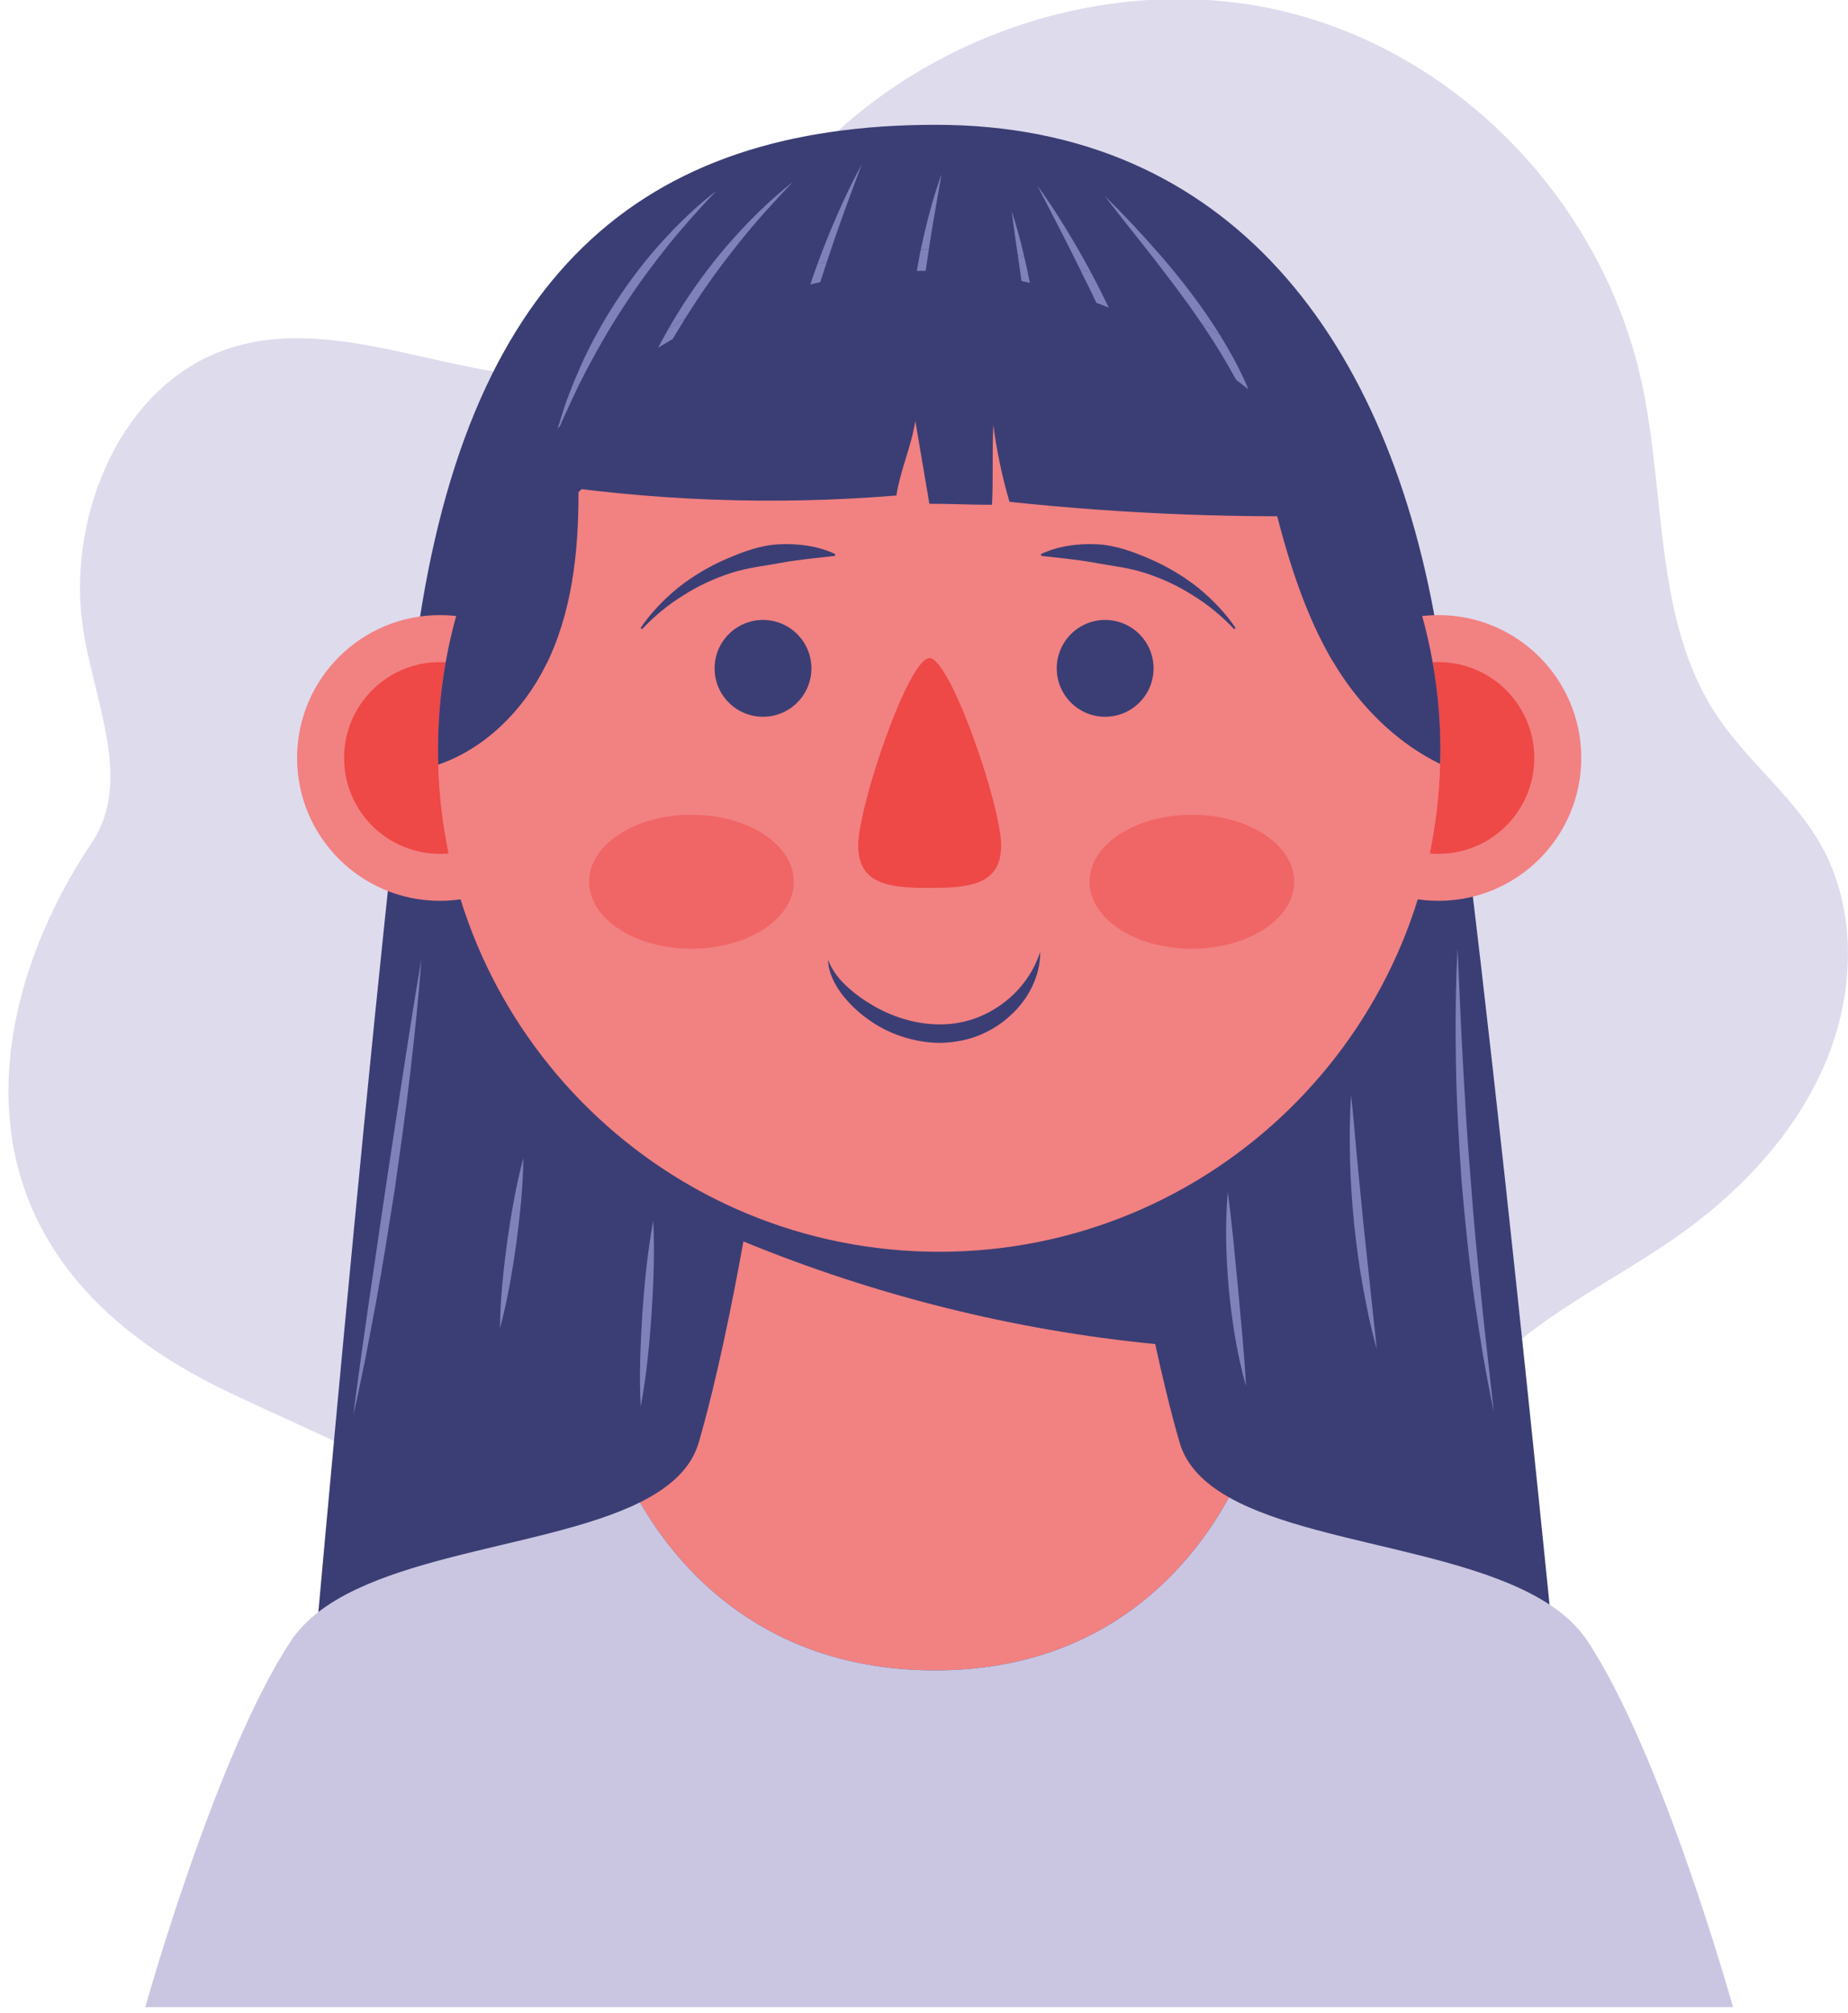 <?xml version="1.0" encoding="UTF-8" standalone="no"?><!-- Generator: Gravit.io --><svg xmlns="http://www.w3.org/2000/svg" xmlns:xlink="http://www.w3.org/1999/xlink" style="isolation:isolate" viewBox="490.667 262.333 202 220" width="202pt" height="220pt"><defs><clipPath id="_clipPath_V4tAu7YvbVGBVxlxsJPfQrqZXrCDXS07"><rect width="750" height="500"/></clipPath></defs><g clip-path="url(#_clipPath_V4tAu7YvbVGBVxlxsJPfQrqZXrCDXS07)"><clipPath id="_clipPath_fCP8TlTMddRidwUeuW3vLN23x9Q6cOrL"><path d=" M 0 0 L 0 500 L 750 500 L 750 0 L 0 0 Z " fill="rgb(255,255,255)"/></clipPath><g clip-path="url(#_clipPath_fCP8TlTMddRidwUeuW3vLN23x9Q6cOrL)"><path d=" M 119.565 49.171 C 107.608 51.522 95.486 53.929 84.578 59.361 C 73.669 64.792 63.934 73.715 60.271 85.338 C 56.63 96.89 59.418 109.665 64.925 120.453 C 68.523 127.5 73.324 134.177 74.658 141.976 C 76.272 151.409 72.55 160.98 72.984 170.541 C 73.834 189.289 90.344 203.774 107.631 211.079 C 123.375 217.733 142.199 220.168 157.138 211.865 C 165.967 206.959 172.597 198.794 181.276 193.628 C 195.028 185.443 212.375 185.62 226.596 178.28 C 250.373 166.007 259.324 133.411 248.89 108.771 C 245.868 101.637 241.546 95.121 238.347 88.064 C 232.968 76.2 230.708 62.733 222.844 52.347 C 209.903 35.255 184.615 31.496 164.293 38.325 L 119.565 49.171 Z " fill="rgb(222,219,237)"/><path d=" M 172.477 151.062 L 153.265 150.286 L 153.265 150.244 L 152.739 150.265 L 152.214 150.244 L 152.214 150.286 L 133.001 151.062 C 133.001 151.062 132.379 155.24 131.341 160.982 C 145.694 166.882 160.908 170.687 176.352 172.197 C 174.047 161.588 172.477 151.062 172.477 151.062 Z " fill="rgb(59,62,116)"/><path d=" M 152.308 207.862 C 171.304 207.862 180.574 196.01 184.415 188.95 C 181.722 187.428 179.764 185.519 179.017 182.946 C 178.062 179.654 177.162 175.92 176.352 172.197 C 160.908 170.687 145.694 166.882 131.341 160.982 C 130.155 167.556 128.424 176.181 126.461 182.946 C 125.621 185.838 123.259 187.894 120.032 189.5 C 124.2 196.728 133.639 207.862 152.308 207.862 Z " fill="rgb(246,158,144)"/><path d=" M 223.573 204.61 C 217.058 194.838 194.98 194.923 184.415 188.95 C 180.574 196.01 171.304 207.862 152.308 207.862 C 133.639 207.862 124.2 196.728 120.032 189.5 C 109.122 194.929 88.215 195.146 81.905 204.61 C 73.73 216.873 65.964 244.669 65.964 244.669 L 152.214 244.669 L 153.265 244.669 L 239.515 244.669 C 239.515 244.669 231.749 216.873 223.573 204.61 Z " fill="rgb(202,198,226)"/><path d=" M 113.784 108.139 C 113.784 116.762 106.793 123.753 98.169 123.753 C 89.545 123.753 82.554 116.762 82.554 108.139 C 82.554 99.514 89.545 92.523 98.169 92.523 C 106.793 92.523 113.784 99.514 113.784 108.139 Z " fill="rgb(246,158,144)"/><path d=" M 98.169 118.616 C 92.382 118.616 87.691 113.925 87.691 108.139 C 87.691 103.767 90.368 100.021 94.172 98.45 C 95.17 101.601 96.425 104.623 97.95 107.321 L 97.95 107.321 C 97.95 111.179 98.348 114.942 99.107 118.575 C 98.798 118.602 98.485 118.616 98.169 118.616 Z " fill="rgb(240,103,85)"/><path d=" M 222.924 108.139 C 222.924 116.762 215.933 123.753 207.309 123.753 C 198.686 123.753 191.695 116.762 191.695 108.139 C 191.695 99.514 198.686 92.523 207.309 92.523 C 215.933 92.523 222.924 99.514 222.924 108.139 Z " fill="rgb(246,158,144)"/><path d=" M 207.309 118.616 C 206.993 118.616 206.681 118.602 206.372 118.575 C 206.924 115.93 207.285 113.217 207.441 110.447 C 210.065 107.329 212.388 103.962 214.383 100.409 C 216.475 102.324 217.787 105.078 217.787 108.139 C 217.787 113.925 213.096 118.616 207.309 118.616 Z " fill="rgb(240,103,85)"/><path d=" M 207.529 107.321 C 207.529 137.58 182.999 162.111 152.739 162.111 C 122.479 162.111 97.95 137.58 97.95 107.321 C 97.95 77.061 122.479 52.531 152.739 52.531 C 182.999 52.531 207.529 77.061 207.529 107.321 Z " fill="rgb(246,158,144)"/><path d=" M 138.317 101.887 C 138.317 104.809 135.948 107.178 133.025 107.178 C 130.103 107.178 127.734 104.809 127.734 101.887 C 127.734 98.964 130.103 96.595 133.025 96.595 C 135.948 96.595 138.317 98.964 138.317 101.887 Z " fill="rgb(59,62,116)"/><path d=" M 120.22 98.397 C 121.339 96.746 122.748 95.283 124.313 94.001 C 125.9 92.746 127.661 91.693 129.536 90.872 C 131.406 90.067 133.384 89.317 135.465 89.243 C 137.526 89.157 139.628 89.433 141.498 90.318 L 141.464 90.517 C 139.437 90.742 137.549 90.921 135.68 91.255 C 133.831 91.603 131.936 91.789 130.111 92.386 C 128.291 92.969 126.533 93.786 124.9 94.825 C 123.247 95.836 121.736 97.093 120.378 98.523 L 120.22 98.397 Z " fill="rgb(59,62,116)"/><path d=" M 167.167 101.887 C 167.167 104.809 169.536 107.178 172.458 107.178 C 175.38 107.178 177.749 104.809 177.749 101.887 C 177.749 98.964 175.38 96.595 172.458 96.595 C 169.536 96.595 167.167 98.964 167.167 101.887 Z " fill="rgb(59,62,116)"/><path d=" M 185.105 98.523 C 183.748 97.093 182.237 95.836 180.583 94.825 C 178.951 93.786 177.192 92.969 175.373 92.386 C 173.548 91.789 171.652 91.603 169.802 91.255 C 167.934 90.921 166.047 90.742 164.019 90.517 L 163.985 90.318 C 165.855 89.433 167.957 89.157 170.017 89.243 C 172.098 89.317 174.077 90.067 175.947 90.872 C 177.822 91.693 179.583 92.746 181.17 94.001 C 182.735 95.283 184.143 96.746 185.263 98.397 L 185.105 98.523 Z " fill="rgb(59,62,116)"/><path d=" M 152.739 127.64 C 148.425 127.64 144.928 124.144 144.928 119.83 C 144.928 115.516 148.425 99.353 152.739 99.353 C 157.053 99.353 160.549 115.516 160.549 119.83 C 160.549 124.144 157.053 127.64 152.739 127.64 Z " fill="rgb(240,103,85)"/><path d=" M 141.146 131.058 C 141.617 132.283 142.419 133.257 143.343 134.082 C 144.264 134.917 145.298 135.619 146.363 136.217 C 148.504 137.394 150.887 138.086 153.257 138.1 C 155.63 138.139 157.955 137.418 159.937 136.034 C 161.919 134.661 163.515 132.668 164.333 130.183 C 164.367 132.819 162.996 135.478 160.917 137.272 C 159.892 138.199 158.673 138.914 157.364 139.412 C 156.041 139.894 154.634 140.111 153.242 140.122 C 150.45 140.066 147.724 139.145 145.521 137.546 C 144.411 136.759 143.43 135.814 142.611 134.745 C 141.815 133.667 141.173 132.384 141.146 131.058 Z " fill="rgb(59,62,116)"/><path d=" M 97.95 107.321 C 92.324 97.366 90.371 83.024 91.448 73.916 C 92.525 64.808 97.347 55.599 105.684 51.777 C 108.586 39.828 119.181 30.683 131.323 28.735 C 132.439 28.556 133.603 28.44 134.683 28.775 C 136.687 29.396 137.964 31.495 138.168 33.583 C 138.372 35.671 137.694 37.744 136.855 39.667 C 146.226 32.639 156.124 26.536 167.131 22.531 C 178.139 18.526 190.124 16.785 201.675 18.727 C 204.754 19.245 207.862 20.053 210.434 21.822 C 215.486 25.299 217.553 32.065 216.659 38.132 C 215.764 44.199 212.351 49.626 208.318 54.245 C 213.682 53.812 218.563 57.686 220.759 62.599 C 222.957 67.513 222.828 73.152 221.999 78.47 C 220.161 90.252 215.018 101.501 207.311 110.601 C 193.081 98.931 193.05 80.166 193.05 80.166 C 176.586 85.357 157.714 81.527 144.607 70.291 C 146.9 73.1 149.271 76.268 150.528 79.669 C 150.865 80.582 151.166 81.548 151.044 82.512 C 150.826 84.236 149.263 85.552 147.584 85.995 C 145.904 86.439 144.126 86.18 142.42 85.848 C 134.043 84.219 126 80.883 118.929 76.102 C 117.719 82.803 114.077 105.524 97.95 107.321 Z " fill="rgb(59,62,116)"/><path d=" M 180.357 128.985 C 174.178 128.985 169.17 125.708 169.17 121.665 C 169.17 117.622 174.178 114.346 180.357 114.346 C 186.536 114.346 191.545 117.622 191.545 121.665 C 191.545 125.708 186.536 128.985 180.357 128.985 Z " fill="rgb(243,130,113)"/><path d=" M 125.664 128.985 C 119.485 128.985 114.477 125.708 114.477 121.665 C 114.477 117.622 119.485 114.346 125.664 114.346 C 131.842 114.346 136.851 117.622 136.851 121.665 C 136.851 125.708 131.842 128.985 125.664 128.985 Z " fill="rgb(243,130,113)"/><path d=" M 95.605 92.484 C 96.263 91.903 96.923 91.33 97.592 90.769 L 99.483 88.963 L 101.295 87.087 L 102.999 85.116 C 105.195 82.43 107.154 79.556 108.791 76.504 C 110.449 73.464 111.779 70.25 112.824 66.942 L 113.539 64.436 L 114.116 61.892 L 114.589 59.32 C 114.693 58.454 114.81 57.588 114.936 56.719 C 114.922 57.594 114.899 58.471 114.864 59.35 L 114.618 61.976 L 114.179 64.581 L 113.592 67.161 C 112.715 70.582 111.378 73.884 109.709 77.001 C 108.017 80.106 105.987 83.032 103.606 85.641 L 101.769 87.545 L 99.83 89.339 L 97.767 90.983 C 97.052 91.494 96.33 91.993 95.605 92.484 Z " fill="rgb(127,129,187)"/><path d=" M 93.301 78.292 C 96.441 75.7 98.844 72.472 100.721 68.954 C 102.623 65.44 103.974 61.639 105.504 57.868 C 104.769 61.863 103.574 65.809 101.641 69.448 C 100.66 71.254 99.5 72.976 98.105 74.496 C 96.725 76.023 95.101 77.338 93.301 78.292 Z " fill="rgb(127,129,187)"/><path d=" M 182.58 70.521 C 179.292 70.521 176.003 70.241 172.761 69.658 C 165.843 68.435 159.162 65.936 153.101 62.383 C 148.232 59.49 143.767 55.913 139.907 51.772 C 140.775 53.814 141.351 55.978 141.596 58.18 C 141.701 59.073 141.742 59.963 141.743 60.867 C 141.724 61.766 141.625 62.745 141.083 63.596 C 140.559 64.435 139.56 64.93 138.614 64.93 C 138.596 64.93 138.578 64.93 138.56 64.93 C 138.557 64.93 138.554 64.93 138.55 64.93 C 137.59 64.93 136.697 64.628 135.882 64.228 C 132.707 62.429 130.377 59.605 128.531 56.601 C 126.683 53.575 125.301 50.317 123.978 47.056 C 125.444 50.256 126.915 53.471 128.832 56.411 C 129.789 57.877 130.859 59.269 132.079 60.512 C 133.291 61.738 134.653 62.905 136.152 63.678 C 136.888 64.026 137.685 64.271 138.464 64.271 C 138.491 64.271 138.518 64.27 138.546 64.27 C 139.351 64.262 140.083 63.871 140.486 63.215 C 140.894 62.558 140.989 61.705 140.987 60.862 C 140.97 60.005 140.916 59.134 140.798 58.279 C 140.337 54.85 139.105 51.53 137.202 48.652 L 137.942 48.109 C 142.317 53.459 147.674 57.992 153.632 61.484 C 159.567 65.012 166.125 67.511 172.923 68.755 C 176.456 69.392 180.049 69.715 183.645 69.715 C 186.969 69.715 190.295 69.439 193.579 68.877 C 200.41 67.712 207.068 65.414 213.141 61.992 C 207.207 65.643 200.567 68.189 193.686 69.478 C 190.032 70.162 186.307 70.521 182.58 70.521 Z " fill="rgb(127,129,187)"/><path d=" M 177.91 48.324 C 172.71 48.304 167.537 47.454 162.592 45.951 C 160.119 45.194 157.693 44.303 155.318 43.299 C 152.956 42.264 150.629 41.158 148.375 39.916 C 150.732 40.947 153.093 41.956 155.506 42.826 C 157.906 43.726 160.341 44.527 162.811 45.182 C 167.562 46.454 172.445 47.285 177.347 47.285 C 177.533 47.285 177.719 47.284 177.905 47.281 C 177.946 47.281 177.988 47.281 178.029 47.281 C 183.066 47.281 188.103 46.339 192.804 44.515 C 197.539 42.678 201.925 39.833 205.387 36.02 C 203.83 38.071 201.931 39.863 199.865 41.423 C 197.775 42.958 195.495 44.232 193.108 45.258 C 188.32 47.296 183.107 48.259 177.91 48.324 Z " fill="rgb(127,129,187)"/><path d=" M 202.768 86.435 C 201.94 86.435 201.115 86.374 200.298 86.246 C 203.714 85.951 206.989 85.166 210.037 83.799 C 213.094 82.45 215.869 80.545 218.378 78.208 C 216.496 81.096 213.634 83.332 210.46 84.752 C 208.042 85.818 205.395 86.435 202.768 86.435 Z " fill="rgb(127,129,187)"/><path d=" M 306.127 52.295 C 296.535 61.65 291.58 75.548 293.091 88.862 C 294.262 99.182 299.067 109.277 297.447 119.535 C 296.137 127.832 290.812 134.857 287.535 142.591 C 284.408 149.97 283.161 158.354 285.301 166.076 C 287.442 173.8 293.311 180.682 301.02 182.872 C 304.999 184.002 309.225 183.878 313.277 184.703 C 326.213 187.337 335.064 198.796 344.661 207.862 C 355.055 217.68 368.15 225.535 382.433 226.201 C 396.716 226.868 411.962 218.762 416.313 205.142 C 417.502 201.425 417.925 197.338 420.207 194.172 C 422.945 190.373 427.741 188.742 432.276 187.581 C 444.458 184.464 457.838 182.765 467.081 174.241 C 475.416 166.553 478.645 153.795 474.971 143.068 C 472.605 136.158 467.691 130.176 466.349 122.995 C 464.001 110.432 473.141 97.955 471.28 85.311 C 469.259 71.591 455.456 63.145 442.712 57.676 C 419.71 47.807 393.262 39.109 368.051 38.371 C 346.474 37.739 322.942 35.9 306.127 52.295 Z " fill="rgb(222,219,237)"/><path d=" M 395.149 62.195 C 393.945 53.223 396.263 43.825 401.502 36.443 C 403.416 33.747 405.967 31.168 409.238 30.686 C 412.508 30.204 416.295 32.887 415.778 36.152 C 417.298 31.927 420.378 28.366 424.074 25.818 C 431.99 20.358 443.334 19.759 451.141 25.372 C 458.949 30.985 461.831 42.907 456.507 50.914 C 459.763 50.201 463.257 52.252 465.98 54.177 C 471.701 58.22 474.565 65.914 472.882 72.714 C 471.198 79.513 465.075 84.982 458.129 85.89 C 462.566 90.275 464.41 98.199 460.936 103.381 C 457.463 108.563 450.134 110.745 444.391 108.307 C 439.782 112.969 432.334 113.827 426.279 111.31 C 420.224 108.794 415.496 103.912 411.245 98.92 C 403.506 89.833 396.737 74.024 395.149 62.195 Z " fill="rgb(59,62,116)"/><path d=" M 404.574 54.924 C 405.032 53.749 405.766 52.683 406.647 51.765 C 407.53 50.848 408.554 50.053 409.693 49.456 C 410.83 48.86 412.071 48.432 413.37 48.273 C 413.709 48.231 414.054 48.209 414.399 48.209 C 415.225 48.209 416.059 48.334 416.851 48.614 C 417.972 45.759 419.14 42.871 420.849 40.237 C 422.599 37.462 425.172 35.179 428.123 33.739 C 430.502 32.547 433.161 31.928 435.809 31.928 C 436.435 31.928 437.06 31.963 437.681 32.033 C 440.928 32.366 444.057 33.649 446.567 35.652 C 443.888 33.873 440.772 32.866 437.629 32.649 C 437.261 32.625 436.893 32.612 436.526 32.612 C 433.746 32.612 430.993 33.309 428.529 34.551 C 427.136 35.262 425.838 36.156 424.688 37.208 C 423.541 38.263 422.552 39.481 421.671 40.779 C 419.918 43.396 418.699 46.359 417.485 49.321 L 417.313 49.741 L 416.915 49.549 C 416.043 49.128 415.062 48.936 414.071 48.936 C 413.86 48.936 413.649 48.944 413.438 48.961 C 412.234 49.058 411.042 49.409 409.932 49.935 C 407.711 50.973 405.733 52.682 404.574 54.924 Z " fill="rgb(127,129,187)"/><path d=" M 464.748 72.409 C 465.307 69.984 464.925 67.441 463.879 65.256 C 462.86 63.058 461.188 61.168 459.127 59.961 C 457.069 58.728 454.667 58.116 452.266 58.094 C 452.214 58.093 452.162 58.093 452.109 58.093 C 449.759 58.093 447.415 58.628 445.273 59.59 L 444.662 59.864 L 444.586 59.207 C 444.359 57.251 444.08 55.306 443.572 53.429 C 443.049 51.563 442.322 49.746 441.174 48.203 C 440.591 47.443 439.913 46.753 439.138 46.185 C 438.36 45.62 437.493 45.18 436.589 44.825 C 435.09 44.244 433.468 43.998 431.838 43.998 C 431.491 43.998 431.143 44.01 430.796 44.031 C 431.515 43.912 432.248 43.851 432.983 43.851 C 434.244 43.851 435.512 44.031 436.733 44.404 C 438.671 44.98 440.441 46.172 441.736 47.76 C 443.039 49.347 443.879 51.251 444.429 53.189 C 444.922 54.917 445.222 56.679 445.463 58.436 C 447.48 57.573 449.675 57.139 451.867 57.139 C 452.006 57.139 452.145 57.14 452.284 57.144 C 454.829 57.207 457.392 57.878 459.564 59.248 C 461.728 60.64 463.395 62.709 464.365 65.044 C 465.311 67.379 465.546 70.045 464.748 72.409 Z " fill="rgb(127,129,187)"/><path d=" M 448.309 97.111 C 449.603 95.251 450.204 92.991 450.118 90.781 C 450.062 88.573 449.374 86.384 448.101 84.613 C 446.814 82.848 445.092 81.398 443.177 80.324 C 441.264 79.258 439.123 78.533 436.966 78.466 L 435.896 78.433 L 436.607 77.631 C 438.107 75.938 439.154 73.838 439.64 71.612 C 440.139 69.385 440.051 67.039 439.425 64.846 C 438.788 62.652 437.535 60.632 435.881 59.017 C 434.25 57.371 432.186 56.145 429.927 55.476 C 432.249 55.921 434.423 57.077 436.224 58.65 C 438.003 60.251 439.404 62.307 440.176 64.611 C 440.962 66.914 441.025 69.43 440.545 71.804 C 440.117 73.866 439.254 75.854 437.974 77.545 C 439.989 77.799 441.899 78.536 443.63 79.528 C 445.625 80.693 447.454 82.219 448.735 84.181 C 450.019 86.138 450.655 88.477 450.605 90.781 C 450.532 93.077 449.788 95.382 448.309 97.111 Z " fill="rgb(127,129,187)"/><path d=" M 357.129 62.195 C 358.333 53.223 356.014 43.825 350.776 36.443 C 348.862 33.747 346.31 31.168 343.04 30.686 C 339.769 30.204 335.983 32.887 336.5 36.152 C 334.98 31.927 331.9 28.366 328.204 25.818 C 320.288 20.358 308.944 19.759 301.136 25.372 C 293.329 30.985 290.447 42.907 295.771 50.914 C 292.514 50.201 289.02 52.252 286.297 54.177 C 280.577 58.22 277.712 65.914 279.396 72.714 C 281.08 79.513 287.203 84.982 294.148 85.89 C 289.712 90.275 287.868 98.199 291.341 103.381 C 294.815 108.563 302.143 110.745 307.886 108.307 C 312.496 112.969 319.944 113.827 325.999 111.31 C 332.053 108.794 336.782 103.912 341.033 98.92 C 348.771 89.833 355.541 74.024 357.129 62.195 Z " fill="rgb(59,62,116)"/><path d=" M 397.127 151.062 L 377.915 150.286 L 377.915 150.244 L 377.389 150.265 L 376.863 150.244 L 376.863 150.286 L 357.651 151.062 C 357.651 151.062 357.029 155.24 355.992 160.982 C 370.344 166.882 385.558 170.687 401.003 172.197 C 398.696 161.588 397.127 151.062 397.127 151.062 Z " fill="rgb(59,62,116)"/><path d=" M 376.958 207.862 C 395.954 207.862 405.223 196.01 409.064 188.95 C 406.372 187.428 404.415 185.519 403.668 182.946 C 402.712 179.654 401.812 175.92 401.003 172.197 C 385.558 170.687 370.344 166.882 355.992 160.982 C 354.804 167.556 353.074 176.181 351.111 182.946 C 350.271 185.838 347.909 187.894 344.682 189.5 C 348.85 196.728 358.29 207.862 376.958 207.862 Z " fill="rgb(242,129,130)"/><path d=" M 448.223 204.61 C 441.708 194.838 419.63 194.923 409.064 188.95 C 405.223 196.01 395.954 207.862 376.958 207.862 C 358.29 207.862 348.85 196.728 344.682 189.5 C 333.771 194.929 312.864 195.146 306.555 204.61 C 298.38 216.873 290.613 244.669 290.613 244.669 L 376.863 244.669 L 377.915 244.669 L 464.165 244.669 C 464.165 244.669 456.398 216.873 448.223 204.61 Z " fill="rgb(116,117,181)"/><path d=" M 338.433 108.139 C 338.433 116.762 331.442 123.753 322.819 123.753 C 314.195 123.753 307.204 116.762 307.204 108.139 C 307.204 99.514 314.195 92.523 322.819 92.523 C 331.442 92.523 338.433 99.514 338.433 108.139 Z " fill="rgb(242,129,130)"/><path d=" M 322.819 118.616 C 317.032 118.616 312.34 113.925 312.34 108.139 C 312.34 102.351 317.032 97.661 322.819 97.661 C 323.029 97.661 323.238 97.667 323.445 97.679 C 322.889 100.809 322.599 104.031 322.599 107.321 C 322.599 107.844 322.624 108.361 322.638 108.88 C 326.133 107.689 329.214 105.337 331.588 102.401 L 331.588 102.401 C 329.214 105.337 326.133 107.689 322.638 108.88 C 322.731 112.194 323.118 115.432 323.773 118.573 C 323.459 118.602 323.141 118.616 322.819 118.616 Z " fill="rgb(238,72,71)"/><path d=" M 447.574 108.139 C 447.574 116.762 440.583 123.753 431.96 123.753 C 423.336 123.753 416.344 116.762 416.344 108.139 C 416.344 99.514 423.336 92.523 431.96 92.523 C 440.583 92.523 447.574 99.514 447.574 108.139 Z " fill="rgb(242,129,130)"/><path d=" M 431.96 118.616 C 431.638 118.616 431.319 118.601 431.004 118.573 C 431.664 115.409 432.052 112.144 432.141 108.805 C 428.847 107.205 425.909 104.789 423.504 101.949 L 423.504 101.949 C 425.909 104.789 428.847 107.205 432.141 108.805 C 432.154 108.31 432.178 107.818 432.178 107.321 C 432.178 104.031 431.888 100.809 431.333 97.679 C 431.54 97.667 431.749 97.661 431.96 97.661 C 437.746 97.661 442.437 102.351 442.437 108.139 C 442.437 113.925 437.746 118.616 431.96 118.616 Z " fill="rgb(238,72,71)"/><path d=" M 334.322 98.165 C 337.26 92.328 337.981 85.622 337.963 79.088 C 337.963 79.088 352.343 64.263 373.847 63.947 C 395.351 63.63 413.692 79.126 413.692 79.126 C 415.335 85.977 417.537 93.446 421.484 99.283 C 424.175 103.263 427.856 106.723 432.141 108.805 C 432.154 108.31 432.178 107.818 432.178 107.321 C 432.178 77.061 407.648 52.531 377.389 52.531 C 347.129 52.531 322.599 77.061 322.599 107.321 C 322.599 107.844 322.624 108.361 322.638 108.88 C 327.695 107.156 331.886 103.001 334.322 98.165 Z " fill="rgb(59,62,116)"/><path d=" M 421.484 99.283 C 417.537 93.446 415.335 85.977 413.692 79.126 C 413.692 79.126 395.351 63.63 373.847 63.947 C 352.343 64.263 337.963 79.088 337.963 79.088 C 337.981 85.622 337.26 92.328 334.322 98.165 C 331.886 103.001 327.695 107.156 322.638 108.88 C 323.466 138.417 347.652 162.111 377.389 162.111 C 407.151 162.111 431.352 138.376 432.141 108.805 C 427.856 106.723 424.175 103.263 421.484 99.283 Z " fill="rgb(242,129,130)"/><path d=" M 344.87 92.388 C 345.99 90.738 347.397 89.274 348.963 87.993 C 350.549 86.738 352.31 85.684 354.186 84.864 C 356.055 84.059 358.034 83.308 360.115 83.235 C 362.176 83.148 364.277 83.425 366.148 84.309 L 366.114 84.509 C 364.087 84.733 362.199 84.912 360.331 85.247 C 358.48 85.594 356.586 85.78 354.76 86.378 C 352.941 86.96 351.182 87.778 349.549 88.817 C 347.896 89.827 346.385 91.085 345.027 92.515 L 344.87 92.388 Z " fill="rgb(59,62,116)"/><path d=" M 409.755 92.515 C 408.397 91.085 406.886 89.827 405.233 88.817 C 403.6 87.778 401.841 86.96 400.022 86.378 C 398.197 85.78 396.302 85.594 394.452 85.247 C 392.584 84.912 390.696 84.733 388.669 84.509 L 388.634 84.309 C 390.505 83.425 392.606 83.148 394.668 83.235 C 396.749 83.308 398.727 84.059 400.596 84.864 C 402.472 85.684 404.233 86.738 405.82 87.993 C 407.384 89.274 408.793 90.738 409.913 92.388 L 409.755 92.515 Z " fill="rgb(59,62,116)"/><path d=" M 377.389 124.472 C 373.075 124.472 369.578 124.144 369.578 119.83 C 369.578 115.531 375.063 99.353 377.367 99.353 C 377.374 99.353 377.382 99.353 377.389 99.353 C 379.678 99.461 385.2 115.516 385.2 119.83 C 385.2 124.144 381.703 124.472 377.389 124.472 Z " fill="rgb(238,72,71)"/><path d=" M 405.007 128.985 C 398.828 128.985 393.82 125.708 393.82 121.665 C 393.82 117.622 398.828 114.346 405.007 114.346 C 411.185 114.346 416.194 117.622 416.194 121.665 C 416.194 125.708 411.185 128.985 405.007 128.985 Z " fill="rgb(240,101,101)"/><path d=" M 350.314 128.985 C 344.135 128.985 339.127 125.708 339.127 121.665 C 339.127 117.622 344.135 114.346 350.314 114.346 C 356.492 114.346 361.501 117.622 361.501 121.665 C 361.501 125.708 356.492 128.985 350.314 128.985 Z " fill="rgb(240,101,101)"/><path d=" M 350.846 104.106 C 350.844 102.079 351.126 99.977 352.21 98.058 C 353.283 96.156 355.283 94.552 357.762 94.455 C 358.99 94.411 360.229 94.85 361.156 95.567 C 362.082 96.291 362.793 97.202 363.247 98.213 C 364.175 100.246 364.194 102.356 364.037 104.373 C 363.371 102.446 362.869 100.485 361.863 98.975 C 360.875 97.465 359.361 96.405 357.818 96.477 C 356.246 96.524 354.614 97.514 353.521 98.927 C 352.38 100.368 351.657 102.235 350.846 104.106 Z " fill="rgb(59,62,116)"/><path d=" M 391.585 104.106 C 391.583 102.079 391.864 99.977 392.948 98.058 C 394.02 96.156 396.02 94.552 398.501 94.455 C 399.728 94.411 400.967 94.85 401.894 95.567 C 402.82 96.291 403.531 97.202 403.984 98.213 C 404.914 100.246 404.932 102.356 404.775 104.373 C 404.109 102.446 403.607 100.485 402.601 98.975 C 401.613 97.465 400.099 96.405 398.556 96.477 C 396.984 96.524 395.352 97.514 394.259 98.927 C 393.118 100.368 392.395 102.235 391.585 104.106 Z " fill="rgb(59,62,116)"/><path d=" M 388.95 139.459 C 389.773 138.388 390.314 137.326 390.557 136.472 C 391.017 134.855 391.051 133.06 390.325 131.543 C 389.597 130.027 388.011 128.87 386.331 128.953 C 382.504 129.144 380.189 134.652 375.989 132.733 C 372.886 131.315 370.083 126.407 366.099 129.383 C 364.826 130.335 364.263 132.037 364.4 133.621 C 364.537 135.205 365.284 136.679 366.215 137.968 C 366.806 138.785 367.59 139.668 368.482 140.512 C 374.837 137.599 382.33 137.215 388.95 139.459 Z " fill="rgb(59,62,116)"/><path d=" M 368.482 140.512 C 370.316 142.246 372.609 143.806 374.637 144.247 C 381.727 145.788 386.552 142.578 388.95 139.459 C 382.33 137.215 374.837 137.599 368.482 140.512 Z " fill="rgb(238,77,80)"/><path d=" M 347.704 54.924 C 346.544 52.682 344.567 50.973 342.345 49.935 C 341.235 49.409 340.044 49.058 338.839 48.961 C 338.629 48.944 338.417 48.936 338.207 48.936 C 337.216 48.936 336.235 49.128 335.363 49.549 L 334.965 49.741 L 334.793 49.321 C 333.579 46.359 332.36 43.396 330.607 40.779 C 329.725 39.481 328.737 38.263 327.59 37.208 C 326.438 36.156 325.141 35.262 323.75 34.551 C 321.284 33.309 318.532 32.612 315.752 32.612 C 315.384 32.612 315.017 32.625 314.649 32.649 C 311.505 32.866 308.389 33.873 305.711 35.652 C 308.22 33.649 311.349 32.366 314.596 32.033 C 315.217 31.963 315.843 31.928 316.469 31.928 C 319.117 31.928 321.775 32.547 324.155 33.739 C 327.106 35.179 329.678 37.462 331.428 40.237 C 333.137 42.871 334.305 45.759 335.426 48.614 C 336.219 48.334 337.052 48.209 337.878 48.209 C 338.224 48.209 338.568 48.231 338.908 48.273 C 340.207 48.432 341.448 48.86 342.585 49.456 C 343.723 50.053 344.748 50.848 345.63 51.765 C 346.511 52.683 347.246 53.749 347.704 54.924 Z " fill="rgb(127,129,187)"/><path d=" M 287.53 72.409 C 286.732 70.045 286.966 67.379 287.913 65.044 C 288.882 62.709 290.549 60.64 292.714 59.248 C 294.884 57.878 297.449 57.207 299.994 57.144 C 300.132 57.14 300.271 57.139 300.41 57.139 C 302.603 57.139 304.797 57.573 306.814 58.436 C 307.056 56.679 307.356 54.917 307.848 53.189 C 308.398 51.251 309.239 49.347 310.542 47.76 C 311.837 46.172 313.607 44.98 315.544 44.404 C 316.765 44.031 318.033 43.851 319.295 43.851 C 320.03 43.851 320.762 43.912 321.482 44.031 C 321.135 44.01 320.787 43.998 320.439 43.998 C 318.81 43.998 317.188 44.244 315.689 44.825 C 314.785 45.18 313.917 45.62 313.139 46.185 C 312.364 46.753 311.687 47.443 311.104 48.203 C 309.956 49.746 309.229 51.563 308.706 53.429 C 308.198 55.306 307.919 57.251 307.692 59.207 L 307.616 59.864 L 307.004 59.59 C 304.864 58.628 302.519 58.093 300.168 58.093 C 300.116 58.093 300.064 58.093 300.011 58.094 C 297.611 58.116 295.209 58.728 293.151 59.961 C 291.089 61.168 289.418 63.058 288.398 65.256 C 287.352 67.441 286.97 69.984 287.53 72.409 Z " fill="rgb(127,129,187)"/><path d=" M 303.968 97.111 C 302.49 95.382 301.746 93.077 301.672 90.781 C 301.623 88.477 302.258 86.138 303.543 84.181 C 304.824 82.219 306.653 80.693 308.648 79.528 C 310.379 78.536 312.289 77.799 314.303 77.545 C 313.023 75.854 312.16 73.866 311.733 71.804 C 311.253 69.43 311.315 66.914 312.101 64.611 C 312.874 62.307 314.274 60.251 316.053 58.65 C 317.854 57.077 320.029 55.921 322.35 55.476 C 320.091 56.145 318.029 57.371 316.397 59.017 C 314.743 60.632 313.49 62.652 312.852 64.846 C 312.226 67.039 312.138 69.385 312.637 71.612 C 313.125 73.838 314.17 75.938 315.67 77.631 L 316.381 78.433 L 315.311 78.466 C 313.155 78.533 311.013 79.258 309.1 80.324 C 307.185 81.398 305.464 82.848 304.176 84.613 C 302.904 86.384 302.215 88.573 302.159 90.781 C 302.073 92.991 302.674 95.251 303.968 97.111 Z " fill="rgb(127,129,187)"/><path d=" M 357.469 56.66 C 352.964 58.69 348.698 61.205 344.812 64.204 C 340.93 67.203 337.38 70.636 334.386 74.514 C 331.33 78.342 328.836 82.605 326.867 87.096 C 325.876 89.341 325.037 91.656 324.352 94.018 C 323.634 96.372 323.11 98.784 322.691 101.221 C 322.886 98.755 323.317 96.308 323.88 93.891 C 324.475 91.482 325.241 89.112 326.16 86.801 C 328.01 82.18 330.555 77.842 333.603 73.899 C 336.714 70.006 340.32 66.503 344.355 63.593 C 348.387 60.682 352.805 58.31 357.469 56.66 Z " fill="rgb(202,198,226)"/><path d=" M 394.826 55.317 C 399.549 56.791 404.052 58.996 408.191 61.754 C 412.333 64.51 416.068 67.876 419.322 71.65 C 422.514 75.475 425.221 79.715 427.243 84.263 C 428.248 86.539 429.102 88.878 429.787 91.264 C 430.44 93.658 430.963 96.087 431.25 98.544 C 430.74 96.125 430.126 93.734 429.32 91.408 C 428.547 89.073 427.623 86.791 426.547 84.586 C 424.413 80.171 421.759 76.004 418.562 72.293 C 415.425 68.53 411.749 65.234 407.757 62.382 C 403.761 59.531 399.405 57.177 394.826 55.317 Z " fill="rgb(202,198,226)"/><path d=" M 74.09 414.018 C 84.731 419.263 96.661 423.223 104.365 432.178 C 110.638 439.471 112.727 449.593 118.26 457.473 C 127.873 471.16 146.433 475.854 163.497 474.547 C 171.863 473.906 180.324 472.006 187.712 467.773 C 195.1 463.539 201.341 456.777 203.767 448.679 C 206.78 438.619 203.84 427.356 208.561 417.911 C 213.349 408.333 224.278 403.813 233.105 397.686 C 240.063 392.857 246.177 386.461 249.514 378.722 C 252.852 370.983 253.13 361.816 249.13 354.704 C 246.112 349.337 240.982 345.502 237.616 340.356 C 230.926 330.128 232.147 316.607 229.613 304.525 C 225.434 284.604 209.538 267.858 189.669 263.406 C 169.801 258.953 146.942 267.434 134.718 284.438 C 130.514 290.286 127.233 297.262 121.029 300.904 C 113.618 305.255 105.214 303.338 96.687 301.421 C 89.345 299.771 81.911 298.121 74.938 300.471 C 63.395 304.362 57.583 318.357 59.044 330.224 C 60.044 338.354 64.807 347.479 60.112 354.441 C 49.415 370.296 42.129 398.263 74.09 414.018 Z " fill="rgb(222,219,237)"/><path d=" M 103.775 414.914 L 105.787 422.356 L 107.593 422.356 L 111.74 409.225 L 113.147 422.356 L 194.533 422.356 L 195.94 409.225 L 200.086 422.356 L 201.893 422.356 L 203.905 414.914 L 206.031 422.356 L 222.817 422.356 C 222.817 422.356 212.568 342.463 207.312 318.023 C 202.055 293.582 184.448 275.974 152.386 275.974 C 120.324 275.974 100.614 288.063 95.357 319.6 C 90.101 351.136 81.955 422.356 81.955 422.356 L 101.649 422.356 L 103.775 414.914 Z " fill="rgb(59,62,116)"/><path d=" M 172.477 388.102 L 153.265 387.326 L 153.265 387.284 L 152.739 387.305 L 152.214 387.284 L 152.214 387.326 L 133.001 388.102 C 133.001 388.102 132.379 392.28 131.341 398.022 C 145.694 403.921 160.908 407.727 176.352 409.237 C 174.047 398.628 172.477 388.102 172.477 388.102 Z " fill="rgb(59,62,116)"/><path d=" M 152.308 444.902 C 171.304 444.902 180.574 433.05 184.415 425.99 C 181.722 424.468 179.764 422.559 179.017 419.986 C 178.062 416.694 177.162 412.96 176.352 409.237 C 160.908 407.727 145.694 403.921 131.341 398.022 C 130.155 404.596 128.424 413.221 126.461 419.986 C 125.621 422.877 123.259 424.934 120.032 426.539 C 124.2 433.768 133.639 444.902 152.308 444.902 Z " fill="rgb(242,129,130)"/><path d=" M 223.573 441.65 C 217.058 431.877 194.98 431.962 184.415 425.99 C 180.574 433.05 171.304 444.902 152.308 444.902 C 133.639 444.902 124.2 433.768 120.032 426.539 C 109.122 431.968 88.215 432.186 81.905 441.65 C 73.73 453.912 65.964 481.709 65.964 481.709 L 152.214 481.709 L 153.265 481.709 L 239.515 481.709 C 239.515 481.709 231.749 453.912 223.573 441.65 Z " fill="rgb(116,117,181)"/><path d=" M 113.784 345.178 C 113.784 353.802 106.793 360.793 98.169 360.793 C 89.545 360.793 82.554 353.802 82.554 345.178 C 82.554 336.554 89.545 329.563 98.169 329.563 C 106.793 329.563 113.784 336.554 113.784 345.178 Z " fill="rgb(242,129,130)"/><path d=" M 98.169 355.656 C 92.382 355.656 87.691 350.965 87.691 345.178 C 87.691 339.392 92.382 334.701 98.169 334.701 C 98.379 334.701 98.587 334.707 98.795 334.719 C 98.239 337.849 97.949 341.071 97.949 344.361 C 97.949 344.883 97.974 345.401 97.989 345.92 C 101.482 344.729 104.564 342.377 106.937 339.441 L 106.937 339.441 C 104.564 342.377 101.482 344.729 97.989 345.92 C 98.082 349.234 98.468 352.471 99.124 355.613 C 98.809 355.641 98.491 355.656 98.169 355.656 Z " fill="rgb(238,72,71)"/><path d=" M 222.924 345.178 C 222.924 353.802 215.933 360.793 207.309 360.793 C 198.686 360.793 191.695 353.802 191.695 345.178 C 191.695 336.554 198.686 329.563 207.309 329.563 C 215.933 329.563 222.924 336.554 222.924 345.178 Z " fill="rgb(242,129,130)"/><path d=" M 207.309 355.656 C 206.987 355.656 206.669 355.641 206.355 355.613 C 207.015 352.448 207.403 349.183 207.492 345.844 C 204.197 344.244 201.26 341.829 198.854 338.989 L 198.854 338.989 C 201.26 341.829 204.197 344.244 207.492 345.844 C 207.504 345.35 207.529 344.858 207.529 344.361 C 207.529 341.071 207.239 337.849 206.683 334.719 C 206.89 334.707 207.099 334.701 207.309 334.701 C 213.096 334.701 217.787 339.392 217.787 345.178 C 217.787 350.965 213.096 355.656 207.309 355.656 Z " fill="rgb(238,72,71)"/><path d=" M 109.672 335.204 C 112.611 329.368 113.332 322.662 113.312 316.127 C 113.312 316.127 127.693 301.303 149.197 300.987 C 170.701 300.67 189.043 316.165 189.043 316.165 C 190.686 323.017 192.886 330.486 196.834 336.323 C 199.525 340.302 203.207 343.763 207.492 345.844 C 207.504 345.35 207.529 344.858 207.529 344.361 C 207.529 314.101 182.999 289.571 152.739 289.571 C 122.479 289.571 97.949 314.101 97.949 344.361 C 97.949 344.883 97.974 345.401 97.989 345.92 C 103.045 344.196 107.237 340.041 109.672 335.204 Z " fill="rgb(59,62,116)"/><path d=" M 196.834 336.323 C 192.886 330.486 190.686 323.017 189.043 316.165 C 189.043 316.165 170.701 300.67 149.197 300.987 C 127.693 301.303 113.312 316.127 113.312 316.127 C 113.332 322.662 112.611 329.368 109.672 335.204 C 107.237 340.041 103.045 344.196 97.989 345.92 C 98.817 375.456 123.003 399.151 152.739 399.151 C 182.502 399.151 206.703 375.415 207.492 345.844 C 203.207 343.763 199.525 340.302 196.834 336.323 Z " fill="rgb(242,129,130)"/><path d=" M 180.357 366.025 C 174.178 366.025 169.17 362.748 169.17 358.705 C 169.17 354.662 174.178 351.385 180.357 351.385 C 186.536 351.385 191.545 354.662 191.545 358.705 C 191.545 362.748 186.536 366.025 180.357 366.025 Z " fill="rgb(240,101,101)"/><path d=" M 125.664 366.025 C 119.485 366.025 114.477 362.748 114.477 358.705 C 114.477 354.662 119.485 351.385 125.664 351.385 C 131.842 351.385 136.851 354.662 136.851 358.705 C 136.851 362.748 131.842 366.025 125.664 366.025 Z " fill="rgb(240,101,101)"/><path d=" M 120.099 330.972 C 121.219 329.322 122.628 327.859 124.192 326.576 C 125.779 325.322 127.54 324.269 129.416 323.449 C 131.285 322.643 133.263 321.893 135.344 321.819 C 137.406 321.733 139.506 322.009 141.378 322.894 L 141.343 323.093 C 139.316 323.318 137.428 323.496 135.56 323.831 C 133.711 324.178 131.815 324.365 129.99 324.961 C 128.171 325.544 126.412 326.362 124.779 327.401 C 123.126 328.411 121.615 329.668 120.257 331.099 L 120.099 330.972 Z " fill="rgb(59,62,116)"/><path d=" M 165.59 335.384 C 165.59 338.307 167.959 340.675 170.881 340.675 C 173.803 340.675 176.173 338.307 176.173 335.384 C 176.173 332.462 173.803 330.093 170.881 330.093 C 167.959 330.093 165.59 332.462 165.59 335.384 Z " fill="rgb(59,62,116)"/><path d=" M 184.985 331.099 C 183.627 329.668 182.116 328.411 180.463 327.401 C 178.83 326.362 177.071 325.544 175.252 324.961 C 173.426 324.365 171.532 324.178 169.681 323.831 C 167.813 323.496 165.925 323.318 163.898 323.093 L 163.864 322.894 C 165.735 322.009 167.836 321.733 169.897 321.819 C 171.978 321.893 173.957 322.643 175.826 323.449 C 177.702 324.269 179.463 325.322 181.049 326.576 C 182.615 327.859 184.022 329.322 185.142 330.972 L 184.985 331.099 Z " fill="rgb(59,62,116)"/><path d=" M 126.125 338.593 C 128.285 337.569 130.567 336.849 132.891 336.321 C 135.215 335.781 137.59 335.478 139.972 335.324 L 139.373 337.103 C 137.661 335.617 135.839 334.279 133.91 333.102 C 131.97 331.935 129.903 330.978 127.668 330.201 C 130.04 330.146 132.433 330.731 134.631 331.702 C 136.844 332.661 138.856 334.029 140.686 335.565 L 142.658 337.219 L 140.087 337.344 C 137.772 337.455 135.464 337.664 133.144 337.878 C 130.825 338.105 128.504 338.381 126.125 338.593 Z " fill="rgb(59,62,116)"/><path d=" M 148.707 303.306 L 152.123 292.005 L 155.802 303.831 L 148.707 303.306 Z " fill="rgb(242,129,130)"/><path d=" M 155.743 361.524 L 147.842 361.524 L 152.808 332.625 L 155.743 361.524 Z " fill="rgb(238,72,71)"/><path d=" M 207.949 322.505 C 205.697 321.904 203.565 320.866 201.612 319.568 C 201.454 319.257 201.293 318.947 201.129 318.64 C 203.183 320.265 205.431 321.624 207.949 322.505 Z  M 171.446 292.847 C 166.699 291.123 161.641 290.036 156.386 289.69 C 156.677 289.682 156.968 289.678 157.26 289.678 C 161.944 289.678 166.648 290.733 170.96 292.636 C 171.122 292.705 171.285 292.776 171.446 292.847 Z " fill="rgb(127,129,187)"/><path d=" M 201.612 319.568 C 201.328 319.379 201.047 319.185 200.771 318.986 C 198.608 317.391 196.648 315.538 194.802 313.604 C 192.937 311.684 191.22 309.639 189.422 307.687 C 187.623 305.74 185.771 303.849 183.768 302.12 C 181.793 300.365 179.713 298.727 177.531 297.239 C 175.343 295.754 173.024 294.483 170.643 293.344 C 168.259 292.211 165.757 291.313 163.176 290.726 C 160.606 290.094 157.959 289.785 155.292 289.741 C 155.656 289.717 156.021 289.7 156.386 289.69 C 161.641 290.036 166.699 291.123 171.446 292.847 C 176.208 294.954 180.52 297.966 184.437 301.364 C 188.484 304.917 191.85 309.123 195.373 313.075 C 197.145 315.055 199.037 316.985 201.129 318.64 C 201.293 318.947 201.454 319.257 201.612 319.568 Z " fill="rgb(127,129,187)"/><path d=" M 204.004 307.051 C 203.966 307.033 203.927 307.016 203.89 306.998 C 203.887 306.991 203.885 306.987 203.882 306.98 C 203.922 307.004 203.963 307.027 204.004 307.051 Z " fill="rgb(212,208,232)"/><path d=" M 203.89 306.998 C 201.701 305.968 199.711 304.533 197.873 302.953 C 196.011 301.328 194.309 299.54 192.6 297.781 C 189.24 294.211 185.717 290.829 181.534 288.321 C 177.455 285.68 172.923 283.772 168.233 282.484 C 163.989 281.324 159.583 280.77 155.152 280.77 C 154.677 280.77 154.201 280.777 153.725 280.789 C 155.262 280.616 156.809 280.541 158.359 280.541 C 159.273 280.541 160.188 280.567 161.102 280.613 C 163.566 280.782 166.011 281.185 168.424 281.733 C 173.239 282.881 177.864 284.842 182.073 287.465 C 186.295 290.086 189.932 293.574 193.17 297.25 C 194.811 299.075 196.435 300.908 198.207 302.586 C 199.914 304.268 201.805 305.757 203.882 306.98 C 203.885 306.987 203.887 306.991 203.89 306.998 Z " fill="rgb(127,129,187)"/><path d=" M 94.692 322.505 C 94.76 322.481 94.827 322.457 94.894 322.433 C 94.893 322.439 94.892 322.445 94.891 322.451 C 94.825 322.469 94.758 322.487 94.692 322.505 Z " fill="rgb(212,208,232)"/><path d=" M 94.891 322.451 C 94.892 322.445 94.893 322.439 94.894 322.433 C 99.879 320.628 103.801 316.949 107.268 313.075 C 110.791 309.123 114.157 304.917 118.204 301.364 C 122.255 297.851 126.726 294.749 131.682 292.636 C 135.993 290.733 140.697 289.678 145.381 289.678 C 146.038 289.678 146.694 289.699 147.349 289.741 C 144.682 289.785 142.035 290.094 139.464 290.726 C 136.884 291.313 134.383 292.211 131.998 293.344 C 130.514 294.054 129.053 294.815 127.635 295.647 C 118.985 300.114 111.677 306.818 106.477 314.992 C 105.032 316.42 103.51 317.777 101.871 318.986 C 99.751 320.514 97.396 321.751 94.891 322.451 Z " fill="rgb(127,129,187)"/><path d=" M 106.477 314.992 C 111.677 306.818 118.985 300.114 127.635 295.647 C 126.777 296.151 125.935 296.679 125.111 297.239 C 122.927 298.727 120.848 300.365 118.874 302.12 C 116.87 303.849 115.018 305.74 113.218 307.687 C 111.421 309.639 109.704 311.684 107.839 313.604 C 107.392 314.072 106.938 314.536 106.477 314.992 Z " fill="rgb(127,129,187)"/><path d=" M 98.637 307.051 C 100.762 305.815 102.694 304.301 104.434 302.586 C 106.207 300.908 107.83 299.075 109.471 297.25 C 112.709 293.574 116.346 290.086 120.568 287.465 C 124.777 284.842 129.402 282.881 134.217 281.733 C 136.63 281.185 139.075 280.782 141.539 280.613 C 142.453 280.567 143.368 280.541 144.282 280.541 C 145.832 280.541 147.379 280.616 148.916 280.789 C 148.44 280.777 147.964 280.77 147.489 280.77 C 143.058 280.77 138.652 281.324 134.408 282.484 C 129.717 283.772 125.186 285.68 121.107 288.321 C 116.925 290.829 113.401 294.211 110.041 297.781 C 108.332 299.54 106.63 301.328 104.768 302.953 C 102.898 304.561 100.871 306.018 98.637 307.051 Z " fill="rgb(127,129,187)"/><path d=" M 213.365 416.648 C 212.917 414.573 212.551 412.484 212.17 410.395 C 211.829 408.301 211.511 406.203 211.209 404.102 C 210.625 399.898 210.212 395.671 209.841 391.442 C 209.551 387.206 209.299 382.967 209.226 378.723 C 209.15 374.479 209.177 370.234 209.403 365.995 C 209.594 370.235 209.762 374.467 210 378.695 C 210.24 382.921 210.476 387.147 210.848 391.364 C 211.138 395.585 211.559 399.797 211.982 404.01 C 212.19 406.117 212.42 408.222 212.661 410.326 L 213.365 416.648 Z " fill="rgb(127,129,187)"/><path d=" M 200.576 409.807 C 200.252 408.683 200.001 407.543 199.726 406.407 C 199.489 405.263 199.268 404.117 199.053 402.968 C 198.631 400.669 198.335 398.351 198.089 396.028 C 197.866 393.702 197.693 391.37 197.648 389.034 C 197.591 386.699 197.6 384.362 197.769 382.029 C 198.017 384.354 198.204 386.673 198.421 388.989 L 199.094 395.926 L 200.576 409.807 Z " fill="rgb(127,129,187)"/><path d=" M 186.276 413.813 C 185.301 410.374 184.752 406.844 184.405 403.3 C 184.088 399.753 183.971 396.183 184.287 392.623 C 184.766 396.161 185.065 399.683 185.412 403.205 C 185.728 406.731 186.091 410.245 186.276 413.813 Z " fill="rgb(127,129,187)"/><path d=" M 120.113 416.099 C 119.942 412.683 120.08 409.288 120.294 405.899 C 120.539 402.511 120.858 399.128 121.484 395.766 C 121.652 399.182 121.515 402.576 121.302 405.967 C 121.06 409.355 120.741 412.737 120.113 416.099 Z " fill="rgb(127,129,187)"/><path d=" M 104.731 407.518 C 104.76 404.362 105.095 401.246 105.507 398.142 C 105.95 395.042 106.466 391.953 107.287 388.905 C 107.255 392.061 106.919 395.175 106.509 398.28 C 106.07 401.38 105.553 404.47 104.731 407.518 Z " fill="rgb(127,129,187)"/><path d=" M 88.707 416.97 C 88.957 414.882 89.265 412.806 89.534 410.723 L 90.426 404.489 L 92.252 392.033 L 94.145 379.586 C 94.791 375.438 95.427 371.288 96.144 367.147 C 95.841 371.339 95.399 375.518 94.913 379.69 C 94.43 383.863 93.83 388.021 93.251 392.182 C 92.591 396.33 91.949 400.482 91.194 404.615 L 90.023 410.806 C 89.589 412.862 89.183 414.922 88.707 416.97 Z " fill="rgb(127,129,187)"/><path d=" M 140.595 367.255 C 141.065 368.479 141.868 369.453 142.793 370.278 C 143.714 371.114 144.748 371.816 145.812 372.413 C 147.953 373.59 150.336 374.283 152.707 374.296 C 155.079 374.335 157.404 373.615 159.386 372.23 C 161.368 370.858 162.964 368.865 163.781 366.379 C 163.816 369.015 162.444 371.674 160.366 373.468 C 159.341 374.395 158.122 375.111 156.812 375.608 C 155.49 376.091 154.084 376.307 152.69 376.319 C 149.898 376.262 147.173 375.341 144.97 373.742 C 143.86 372.955 142.88 372.011 142.059 370.941 C 141.264 369.863 140.622 368.58 140.595 367.255 Z " fill="rgb(59,62,116)"/><path d=" M 472.571 330.487 C 469.511 339.199 462.029 345.45 456.26 352.66 C 450.492 359.871 446.292 370.129 450.883 378.141 C 453.344 382.434 457.829 385.112 461.173 388.759 C 466.478 394.543 468.725 402.985 466.999 410.641 C 465.272 418.297 459.62 424.957 452.345 427.906 C 447.089 430.036 440.98 430.404 436.555 433.952 C 431.773 437.786 430.244 444.268 427.359 449.677 C 420.444 462.643 403.87 469.563 389.788 465.364 C 379.18 462.201 370.524 453.691 359.607 451.868 C 352.909 450.75 346.239 452.286 339.541 453.822 C 333.922 455.111 328.283 456.4 322.592 456.121 C 307.195 455.368 293.869 442.138 291.294 426.938 C 288.984 413.308 294.14 399.091 291.018 385.624 C 288.633 375.341 282.614 366.229 280.415 355.906 C 277.097 340.33 281.179 322.979 296.839 312.245 C 302.875 308.109 309.035 304.229 315.934 301.79 C 349.635 289.881 381.016 295.24 415.398 287.766 C 450.611 280.111 483.513 299.329 472.571 330.487 Z " fill="rgb(222,219,237)"/><path d=" M 395.877 388.102 L 376.665 387.326 L 376.665 387.284 L 376.139 387.305 L 375.613 387.284 L 375.613 387.326 L 356.401 388.102 C 356.401 388.102 355.778 392.28 354.742 398.022 C 369.094 403.921 384.308 407.727 399.753 409.237 C 397.446 398.628 395.877 388.102 395.877 388.102 Z " fill="rgb(59,62,116)"/><path d=" M 375.708 444.902 C 394.704 444.902 403.973 433.05 407.814 425.99 C 405.122 424.468 403.165 422.559 402.418 419.986 C 401.462 416.694 400.562 412.96 399.753 409.237 C 384.308 407.727 369.094 403.921 354.742 398.022 C 353.554 404.596 351.824 413.221 349.861 419.986 C 349.021 422.877 346.659 424.934 343.432 426.539 C 347.6 433.768 357.04 444.902 375.708 444.902 Z " fill="rgb(246,158,144)"/><path d=" M 446.973 441.65 C 440.458 431.877 418.38 431.962 407.814 425.99 C 403.973 433.05 394.704 444.902 375.708 444.902 C 357.04 444.902 347.6 433.768 343.432 426.539 C 332.521 431.968 311.614 432.186 305.305 441.65 C 297.13 453.912 289.363 481.709 289.363 481.709 L 375.613 481.709 L 376.665 481.709 L 462.915 481.709 C 462.915 481.709 455.148 453.912 446.973 441.65 Z " fill="rgb(59,62,116)"/><path d=" M 337.183 345.178 C 337.183 353.802 330.192 360.793 321.568 360.793 C 312.945 360.793 305.954 353.802 305.954 345.178 C 305.954 336.554 312.945 329.563 321.568 329.563 C 330.192 329.563 337.183 336.554 337.183 345.178 Z " fill="rgb(246,158,144)"/><path d=" M 321.568 355.656 C 315.782 355.656 311.09 350.965 311.09 345.178 C 311.09 339.474 315.649 334.834 321.321 334.703 L 320.95 342.449 C 321.1 342.315 321.249 342.182 321.397 342.047 C 321.365 342.815 321.349 343.585 321.349 344.361 C 321.349 348.217 321.748 351.983 322.506 355.614 C 322.197 355.642 321.884 355.656 321.568 355.656 Z " fill="rgb(240,103,85)"/><path d=" M 446.324 345.178 C 446.324 353.802 439.333 360.793 430.71 360.793 C 422.086 360.793 415.094 353.802 415.094 345.178 C 415.094 336.554 422.086 329.563 430.71 329.563 C 439.333 329.563 446.324 336.554 446.324 345.178 Z " fill="rgb(246,158,144)"/><path d=" M 430.71 355.656 C 430.393 355.656 430.08 355.642 429.771 355.614 C 430.529 351.983 430.928 348.217 430.928 344.361 C 430.928 341.071 430.638 337.849 430.083 334.719 C 430.29 334.707 430.499 334.701 430.71 334.701 C 436.496 334.701 441.187 339.392 441.187 345.178 C 441.187 350.965 436.496 355.656 430.71 355.656 Z " fill="rgb(240,103,85)"/><path d=" M 430.928 344.361 C 430.928 374.62 406.398 399.151 376.138 399.151 C 345.879 399.151 321.349 374.62 321.349 344.361 C 321.349 314.101 345.879 289.571 376.138 289.571 C 406.398 289.571 430.928 314.101 430.928 344.361 Z " fill="rgb(246,158,144)"/><path d=" M 361.716 338.926 C 361.716 341.849 359.347 344.218 356.425 344.218 C 353.503 344.218 351.133 341.849 351.133 338.926 C 351.133 336.004 353.503 333.635 356.425 333.635 C 359.347 333.635 361.716 336.004 361.716 338.926 Z " fill="rgb(59,62,116)"/><path d=" M 343.62 335.437 C 344.74 333.785 346.147 332.323 347.713 331.04 C 349.299 329.785 351.06 328.733 352.935 327.912 C 354.805 327.107 356.784 326.357 358.865 326.284 C 360.926 326.197 363.027 326.473 364.898 327.358 L 364.864 327.557 C 362.837 327.782 360.949 327.96 359.08 328.295 C 357.23 328.643 355.336 328.828 353.51 329.426 C 351.691 330.009 349.932 330.826 348.299 331.865 C 346.646 332.876 345.135 334.133 343.777 335.563 L 343.62 335.437 Z " fill="rgb(59,62,116)"/><path d=" M 390.566 338.926 C 390.566 341.849 392.935 344.218 395.857 344.218 C 398.779 344.218 401.148 341.849 401.148 338.926 C 401.148 336.004 398.779 333.635 395.857 333.635 C 392.935 333.635 390.566 336.004 390.566 338.926 Z " fill="rgb(59,62,116)"/><path d=" M 408.505 335.563 C 407.147 334.133 405.636 332.876 403.982 331.865 C 402.35 330.826 400.591 330.009 398.772 329.426 C 396.947 328.828 395.051 328.643 393.202 328.295 C 391.334 327.96 389.446 327.782 387.419 327.557 L 387.384 327.358 C 389.255 326.473 391.356 326.197 393.418 326.284 C 395.499 326.357 397.477 327.107 399.346 327.912 C 401.222 328.733 402.982 329.785 404.57 331.04 C 406.134 332.323 407.543 333.785 408.663 335.437 L 408.505 335.563 Z " fill="rgb(59,62,116)"/><path d=" M 403.756 366.025 C 397.578 366.025 392.569 362.748 392.569 358.705 C 392.569 354.662 397.578 351.385 403.756 351.385 C 409.935 351.385 414.944 354.662 414.944 358.705 C 414.944 362.748 409.935 366.025 403.756 366.025 Z " fill="rgb(243,130,113)"/><path d=" M 349.063 366.025 C 342.885 366.025 337.877 362.748 337.877 358.705 C 337.877 354.662 342.885 351.385 349.063 351.385 C 355.242 351.385 360.251 354.662 360.251 358.705 C 360.251 362.748 355.242 366.025 349.063 366.025 Z " fill="rgb(243,130,113)"/><path d=" M 327.311 296.07 C 327.311 296.07 317.24 294.479 311.939 300.84 C 306.638 307.2 313.795 331.053 313.795 331.053 L 321.568 329.563 L 320.95 342.449 C 330.932 333.618 335.913 320.761 334.906 307.472 C 340.387 311.471 346.546 314.127 353.323 314.437 C 360.101 314.746 366.873 313.498 373.382 311.588 C 380.417 309.524 387.255 306.675 394.489 305.484 C 401.722 304.293 409.666 304.972 415.523 309.38 C 415.964 315.248 416.484 321.307 418.21 326.933 C 419.935 332.559 422.696 337.948 426.794 342.171 C 427.075 339.257 427.534 335.827 427.815 332.913 C 430.006 331.712 432.441 330.412 434.912 330.787 C 434.912 330.787 440.742 314.091 437.562 305.611 C 434.382 297.129 421.661 298.719 421.661 298.719 C 421.661 298.719 428.286 285.733 418.745 276.988 C 409.204 268.242 386.51 273.547 373.956 273.807 C 342.995 274.447 325.204 255.008 325.204 255.008 C 320.914 258.56 319.071 265.17 319.054 270.739 C 319.028 279.951 321.143 289.228 327.311 296.07 Z " fill="rgb(59,62,116)"/><path d=" M 387.113 376.371 C 387.936 375.299 388.477 374.239 388.72 373.385 C 389.18 371.767 389.214 369.972 388.488 368.455 C 387.76 366.94 386.174 365.783 384.495 365.866 C 380.667 366.056 378.352 371.565 374.152 369.645 C 371.049 368.227 368.246 363.319 364.262 366.295 C 362.989 367.247 362.426 368.95 362.563 370.534 C 362.7 372.117 363.447 373.591 364.379 374.879 C 364.969 375.698 365.754 376.58 366.645 377.423 C 373 374.511 380.493 374.127 387.113 376.371 Z " fill="rgb(59,62,116)"/><path d=" M 366.645 377.423 C 368.479 379.159 370.772 380.718 372.8 381.159 C 379.89 382.701 384.715 379.491 387.113 376.371 C 380.493 374.127 373 374.511 366.645 377.423 Z " fill="rgb(238,77,80)"/><path d=" M 430.922 326.032 C 429.9 325.597 428.96 324.977 428.075 324.288 C 427.21 323.572 426.425 322.757 425.721 321.875 C 424.313 320.106 423.306 318.034 422.665 315.866 C 422.047 313.694 421.775 311.434 421.839 309.198 C 421.892 306.961 422.213 304.746 422.803 302.611 C 422.723 303.715 422.622 304.812 422.606 305.91 C 422.558 307.006 422.553 308.1 422.614 309.188 C 422.734 311.361 423.022 313.518 423.636 315.585 C 424.226 317.653 425.151 319.621 426.349 321.415 C 426.948 322.313 427.637 323.155 428.408 323.92 C 429.157 324.712 430.013 325.398 430.922 326.032 Z " fill="rgb(127,129,187)"/><path d=" M 435.901 318.821 C 433.093 316.978 430.977 314.106 429.746 310.947 C 428.528 307.783 428.155 304.237 428.984 300.983 C 428.956 304.321 429.505 307.559 430.688 310.582 C 431.854 313.612 433.631 316.372 435.901 318.821 Z " fill="rgb(127,129,187)"/><path d=" M 317.893 325.852 C 318.818 325.295 319.706 324.701 320.506 324.001 C 321.325 323.329 322.08 322.586 322.758 321.782 C 324.116 320.176 325.248 318.388 326.07 316.462 C 326.916 314.543 327.457 312.496 327.807 310.411 C 327.984 309.368 328.09 308.309 328.142 307.244 C 328.227 306.179 328.215 305.109 328.212 304.03 C 328.444 305.085 328.555 306.162 328.638 307.245 C 328.687 308.329 328.667 309.419 328.58 310.507 C 328.403 312.684 327.864 314.841 326.999 316.865 C 326.111 318.879 324.886 320.756 323.328 322.308 C 322.549 323.081 321.706 323.787 320.8 324.398 C 319.877 324.981 318.917 325.501 317.893 325.852 Z " fill="rgb(127,129,187)"/><path d=" M 313.796 318.064 C 315.51 315.624 316.924 313.082 317.916 310.356 C 318.928 307.635 319.5 304.784 319.78 301.816 C 320.306 304.766 319.898 307.87 318.865 310.704 C 317.81 313.532 316.108 316.158 313.796 318.064 Z " fill="rgb(127,129,187)"/><path d=" M 357.204 301.684 C 353.372 301.684 349.521 301.026 345.996 299.462 C 343.686 298.478 341.531 297.162 339.562 295.62 C 337.584 294.089 335.798 292.321 334.228 290.383 C 331.053 286.525 328.755 282.029 327.114 277.361 C 325.504 272.669 324.51 267.799 323.928 262.901 C 324.737 267.765 325.827 272.597 327.58 277.192 C 329.301 281.785 331.648 286.17 334.826 289.884 C 337.987 293.586 341.876 296.734 346.358 298.617 C 349.706 300.077 353.349 300.693 357.001 300.693 C 358.215 300.693 359.43 300.625 360.635 300.497 C 365.495 300.029 370.254 298.716 374.937 297.23 C 379.625 295.738 384.288 294.045 389.126 292.925 C 392.598 292.108 396.179 291.541 399.763 291.541 C 401.149 291.541 402.535 291.626 403.916 291.814 C 406.375 292.134 408.833 292.862 410.944 294.196 C 411.997 294.858 412.966 295.679 413.696 296.692 C 414.426 297.7 414.902 298.894 414.998 300.127 C 414.704 297.629 412.901 295.619 410.804 294.423 C 408.69 293.179 406.287 292.546 403.854 292.303 C 402.706 292.171 401.555 292.11 400.404 292.11 C 396.668 292.11 392.935 292.751 389.31 293.677 C 384.554 294.903 379.918 296.561 375.218 298.106 C 370.519 299.627 365.711 300.991 360.734 301.503 C 359.566 301.621 358.386 301.684 357.204 301.684 Z " fill="rgb(127,129,187)"/><path d=" M 418.156 291.199 C 417.016 289.309 415.615 287.59 414.009 286.096 C 412.39 284.616 410.593 283.336 408.662 282.312 C 404.815 280.22 400.493 279.104 396.139 278.872 C 395.45 278.836 394.76 278.818 394.07 278.818 C 390.398 278.818 386.727 279.326 383.168 280.257 C 378.932 281.342 374.873 283.061 370.72 284.588 C 366.568 286.083 362.248 287.418 357.748 287.632 C 357.37 287.648 356.991 287.656 356.612 287.656 C 352.504 287.656 348.392 286.734 344.724 284.898 C 340.703 282.934 337.206 279.927 334.683 276.256 C 332.16 272.591 330.559 268.304 330.123 263.911 C 331.388 272.642 337.108 280.583 345.06 284.2 C 348.604 285.855 352.505 286.747 356.405 286.747 C 356.838 286.747 357.27 286.736 357.702 286.714 C 362.046 286.479 366.261 285.153 370.375 283.638 C 374.505 282.149 378.611 280.445 382.941 279.365 C 386.361 278.509 389.89 277.986 393.426 277.986 C 394.348 277.986 395.27 278.022 396.191 278.096 C 400.634 278.427 405.038 279.66 408.903 281.879 C 412.746 284.105 416.086 287.283 418.156 291.199 Z " fill="rgb(127,129,187)"/><path d=" M 376.374 360.947 C 373.979 360.947 371.609 360.349 369.329 359.508 C 369.592 354.85 369.854 350.021 370.954 345.528 C 372.053 341.034 373.774 336.7 376.316 333.058 C 378.606 336.73 380.25 340.91 381.321 345.257 C 382.391 349.604 382.877 354.286 383.357 358.77 C 381.324 360.278 378.87 360.933 376.45 360.947 C 376.425 360.947 376.399 360.947 376.374 360.947 Z " fill="rgb(240,103,85)"/><path d=" M 560.152 49.171 C 548.195 51.522 536.073 53.929 525.165 59.361 C 514.255 64.792 504.521 73.715 500.858 85.338 C 497.216 96.89 500.005 109.665 505.512 120.453 C 509.11 127.5 513.911 134.177 515.245 141.976 C 516.859 151.409 513.137 160.98 513.571 170.541 C 514.42 189.289 530.931 203.774 548.217 211.079 C 563.961 217.733 582.786 220.168 597.725 211.865 C 606.554 206.959 613.184 198.794 621.863 193.628 C 635.615 185.443 652.962 185.62 667.183 178.28 C 690.96 166.007 699.911 133.411 689.477 108.771 C 686.455 101.637 682.133 95.121 678.934 88.064 C 673.555 76.2 671.295 62.733 663.431 52.347 C 650.49 35.255 625.202 31.496 604.88 38.325 L 560.152 49.171 Z " fill="rgb(222,219,237)"/><path d=" M 613.064 151.062 L 593.852 150.286 L 593.852 150.244 L 593.326 150.265 L 592.8 150.244 L 592.8 150.286 L 573.588 151.062 C 573.588 151.062 572.965 155.24 571.928 160.982 C 586.281 166.882 601.495 170.687 616.939 172.197 C 614.633 161.588 613.064 151.062 613.064 151.062 Z " fill="rgb(59,62,116)"/><path d=" M 592.895 207.862 C 611.891 207.862 621.161 196.01 625.002 188.95 C 622.309 187.428 620.351 185.519 619.604 182.946 C 618.649 179.654 617.749 175.92 616.939 172.197 C 601.495 170.687 586.281 166.882 571.928 160.982 C 570.742 167.556 569.011 176.181 567.047 182.946 C 566.208 185.838 563.846 187.894 560.619 189.5 C 564.787 196.728 574.226 207.862 592.895 207.862 Z " fill="rgb(246,158,144)"/><path d=" M 664.16 204.61 C 657.645 194.838 635.567 194.923 625.002 188.95 C 621.161 196.01 611.891 207.862 592.895 207.862 C 574.226 207.862 564.787 196.728 560.619 189.5 C 549.709 194.929 528.801 195.146 522.492 204.61 C 514.317 216.873 506.55 244.669 506.55 244.669 L 592.8 244.669 L 593.852 244.669 L 680.102 244.669 C 680.102 244.669 672.336 216.873 664.16 204.61 Z " fill="rgb(59,62,116)"/><path d=" M 554.371 108.139 C 554.371 116.762 547.38 123.753 538.755 123.753 C 530.131 123.753 523.141 116.762 523.141 108.139 C 523.141 99.514 530.131 92.523 538.755 92.523 C 547.38 92.523 554.371 99.514 554.371 108.139 Z " fill="rgb(246,158,144)"/><path d=" M 538.755 118.616 C 532.969 118.616 528.278 113.925 528.278 108.139 C 528.278 102.351 532.969 97.661 538.755 97.661 C 538.966 97.661 539.175 97.667 539.382 97.679 C 538.827 100.809 538.537 104.031 538.537 107.321 C 538.537 111.179 538.935 114.942 539.694 118.575 C 539.385 118.602 539.072 118.616 538.755 118.616 Z " fill="rgb(240,103,85)"/><path d=" M 663.511 108.139 C 663.511 116.762 656.52 123.753 647.896 123.753 C 639.273 123.753 632.282 116.762 632.282 108.139 C 632.282 99.514 639.273 92.523 647.896 92.523 C 656.52 92.523 663.511 99.514 663.511 108.139 Z " fill="rgb(246,158,144)"/><path d=" M 647.896 118.616 C 647.58 118.616 647.268 118.602 646.959 118.575 C 647.718 114.942 648.116 111.179 648.116 107.321 C 648.116 104.031 647.826 100.809 647.27 97.679 C 647.477 97.667 647.686 97.661 647.896 97.661 C 653.683 97.661 658.374 102.351 658.374 108.139 C 658.374 113.925 653.683 118.616 647.896 118.616 Z " fill="rgb(240,103,85)"/><path d=" M 648.116 107.321 C 648.116 137.58 623.586 162.111 593.326 162.111 C 563.066 162.111 538.537 137.58 538.537 107.321 C 538.537 77.061 563.066 52.531 593.326 52.531 C 623.586 52.531 648.116 77.061 648.116 107.321 Z " fill="rgb(246,158,144)"/><path d=" M 620.944 128.985 C 614.765 128.985 609.756 125.708 609.756 121.665 C 609.756 117.622 614.765 114.346 620.944 114.346 C 627.123 114.346 632.131 117.622 632.131 121.665 C 632.131 125.708 627.123 128.985 620.944 128.985 Z " fill="rgb(243,130,113)"/><path d=" M 566.251 128.985 C 560.072 128.985 555.063 125.708 555.063 121.665 C 555.063 117.622 560.072 114.346 566.251 114.346 C 572.429 114.346 577.438 117.622 577.438 121.665 C 577.438 125.708 572.429 128.985 566.251 128.985 Z " fill="rgb(243,130,113)"/><path d=" M 628.86 90.156 C 618.323 87.116 607.709 82.772 600.422 74.734 C 596.615 70.534 594.094 68.281 591.414 63.318 C 586.271 75.019 576.598 84.754 564.784 90.121 C 552.968 95.487 539.12 96.435 526.655 92.731 C 523.856 91.899 520.681 88.883 519.799 86.156 C 521.971 86.472 524.142 86.789 526.314 87.106 C 523.855 85.233 521.769 82.892 520.208 80.253 C 521.053 79.99 521.905 80.28 522.769 80.569 C 523.438 80.794 524.114 81.018 524.8 80.986 C 526.431 80.909 527.599 79.445 528.395 78.052 C 532.75 70.425 532.989 60.977 537.754 53.588 C 540.309 49.625 544.025 46.501 547.95 43.813 C 554.409 39.39 561.794 35.928 569.657 35.332 C 577.519 34.736 585.897 37.361 590.886 43.332 C 595.448 38.241 601.74 34.696 608.583 33.667 C 615.425 32.638 622.624 34.041 628.54 37.557 C 635.367 41.614 640.236 48.179 644.186 54.968 C 648.136 61.756 651.373 68.963 655.935 75.375 C 657.478 77.544 659.623 79.826 662.32 79.649 C 663.115 79.597 663.893 79.325 664.688 79.373 C 665.483 79.422 666.349 79.961 666.337 80.74 C 666.332 81.146 666.088 81.511 665.83 81.83 C 664.758 83.148 663.247 84.12 661.584 84.559 C 662.837 83.84 664.966 83.443 665.29 84.829 C 665.42 85.39 665.173 86.003 664.776 86.427 C 656.674 95.057 638.211 92.852 628.86 90.156 Z " fill="rgb(59,62,116)"/><path d=" M 538.432 87.448 C 536.231 87.448 534.033 87.31 531.863 86.988 C 533.223 87.084 534.585 87.136 535.945 87.136 C 537.536 87.136 539.125 87.065 540.706 86.91 C 543.639 86.657 546.546 86.157 549.39 85.422 C 555.079 83.965 560.551 81.665 565.511 78.534 C 570.516 75.469 575 71.588 578.936 67.225 C 580.911 65.045 582.732 62.724 584.4 60.295 C 586.096 57.882 587.603 55.338 588.997 52.728 C 586.595 58.14 583.376 63.204 579.511 67.73 C 575.649 72.258 571.083 76.196 566.04 79.382 C 560.954 82.5 555.383 84.847 549.571 86.169 C 546.665 86.823 543.709 87.242 540.74 87.399 C 539.971 87.431 539.201 87.448 538.432 87.448 Z " fill="rgb(127,129,187)"/><path d=" M 538.954 69.633 C 539.99 69.462 541.025 69.3 542.06 69.151 L 545.135 68.533 L 548.18 67.805 L 551.183 66.93 C 555.158 65.679 559.036 64.121 562.713 62.171 C 566.429 60.293 569.936 58.021 573.252 55.497 C 576.569 52.971 579.652 50.134 582.512 47.064 C 579.964 50.403 576.983 53.416 573.728 56.097 C 570.473 58.783 566.903 61.079 563.173 63.058 C 559.407 64.966 555.47 66.555 551.4 67.668 L 548.329 68.419 L 545.226 69.015 L 542.096 69.413 C 541.047 69.497 540 69.57 538.954 69.633 Z " fill="rgb(127,129,187)"/><path d=" M 547.056 57.05 L 550.171 55.232 C 551.21 54.633 552.242 54.023 553.262 53.396 C 555.298 52.138 557.327 50.873 559.308 49.536 C 561.303 48.219 563.249 46.83 565.192 45.432 C 567.128 44.024 569.025 42.557 570.944 41.099 C 569.3 42.865 567.516 44.491 565.663 46.036 C 563.816 47.591 561.864 49.016 559.864 50.367 C 557.849 51.699 555.785 52.955 553.641 54.065 C 552.567 54.616 551.488 55.153 550.398 55.667 C 549.29 56.144 548.19 56.635 547.056 57.05 Z " fill="rgb(127,129,187)"/><path d=" M 638.248 84.204 C 636.822 84.204 635.395 84.128 633.971 83.996 C 631.539 83.738 629.125 83.279 626.758 82.634 C 622.026 81.331 617.524 79.2 613.463 76.427 C 609.446 73.589 605.872 70.118 602.999 66.14 C 601.568 64.147 600.292 62.047 599.201 59.858 C 598.137 57.656 597.222 55.383 596.563 53.038 C 598.29 57.588 600.659 61.865 603.612 65.681 C 606.565 69.493 610.053 72.895 614.032 75.607 C 617.963 78.383 622.37 80.465 626.974 81.896 C 629.276 82.618 631.639 83.157 634.033 83.51 C 636.424 83.896 638.85 84.057 641.284 84.081 C 640.275 84.165 639.262 84.204 638.248 84.204 Z " fill="rgb(127,129,187)"/><path d=" M 640.032 69.456 C 638.1 69.456 636.169 69.258 634.254 68.956 C 632.24 68.605 630.252 68.1 628.303 67.464 C 624.409 66.179 620.724 64.292 617.308 62.021 C 613.938 59.684 610.827 56.975 608.097 53.929 C 605.367 50.885 602.964 47.559 600.961 44.018 C 603.311 47.335 605.844 50.508 608.658 53.406 C 611.469 56.3 614.515 58.969 617.87 61.195 C 621.177 63.486 624.787 65.327 628.558 66.739 C 630.443 67.451 632.378 68.032 634.349 68.475 C 636.315 68.952 638.321 69.251 640.345 69.454 C 640.241 69.456 640.136 69.456 640.032 69.456 Z " fill="rgb(127,129,187)"/><path d=" M 634.73 57.896 C 634.109 57.754 633.487 57.604 632.868 57.439 L 631.038 56.85 L 629.258 56.115 L 627.52 55.279 C 625.231 54.099 623.109 52.611 621.138 50.959 C 619.182 49.289 617.369 47.454 615.754 45.462 C 614.132 43.478 612.66 41.377 611.41 39.15 C 613.001 41.145 614.611 43.106 616.332 44.959 C 618.06 46.803 619.853 48.58 621.783 50.196 C 623.698 51.829 625.746 53.298 627.896 54.608 L 629.537 55.548 L 631.229 56.398 L 632.957 57.19 C 633.548 57.414 634.139 57.651 634.73 57.896 Z " fill="rgb(127,129,187)"/><path d=" M 561.599 95.806 C 562.719 94.155 564.128 92.692 565.692 91.41 C 567.279 90.155 569.04 89.102 570.916 88.282 C 572.785 87.476 574.763 86.726 576.844 86.652 C 578.906 86.566 581.006 86.842 582.878 87.727 L 582.843 87.927 C 580.816 88.151 578.928 88.329 577.06 88.664 C 575.211 89.012 573.315 89.198 571.49 89.795 C 569.671 90.378 567.912 91.195 566.279 92.234 C 564.626 93.245 563.115 94.502 561.757 95.932 L 561.599 95.806 Z " fill="rgb(59,62,116)"/><path d=" M 607.09 100.218 C 607.09 103.14 609.459 105.509 612.381 105.509 C 615.303 105.509 617.672 103.14 617.672 100.218 C 617.672 97.295 615.303 94.926 612.381 94.926 C 609.459 94.926 607.09 97.295 607.09 100.218 Z " fill="rgb(59,62,116)"/><path d=" M 626.485 95.932 C 625.127 94.502 623.616 93.245 621.963 92.234 C 620.33 91.195 618.571 90.378 616.752 89.795 C 614.926 89.198 613.032 89.012 611.182 88.664 C 609.313 88.329 607.425 88.151 605.398 87.927 L 605.364 87.727 C 607.235 86.842 609.336 86.566 611.397 86.652 C 613.478 86.726 615.457 87.476 617.326 88.282 C 619.202 89.102 620.963 90.155 622.549 91.41 C 624.115 92.692 625.523 94.155 626.642 95.806 L 626.485 95.932 Z " fill="rgb(59,62,116)"/><path d=" M 567.625 103.426 C 569.785 102.402 572.067 101.682 574.391 101.154 C 576.715 100.614 579.09 100.311 581.472 100.157 L 580.873 101.936 C 579.161 100.45 577.339 99.112 575.41 97.935 C 573.47 96.768 571.403 95.811 569.168 95.035 C 571.54 94.979 573.933 95.564 576.13 96.536 C 578.344 97.494 580.356 98.862 582.186 100.398 L 584.158 102.053 L 581.587 102.177 C 579.272 102.289 576.964 102.498 574.644 102.712 C 572.325 102.938 570.004 103.215 567.625 103.426 Z " fill="rgb(59,62,116)"/><path d=" M 597.243 126.357 L 589.341 126.357 L 594.308 97.459 L 597.243 126.357 Z " fill="rgb(239,86,78)"/><path d=" M 582.095 132.088 C 582.566 133.313 583.368 134.286 584.293 135.112 C 585.214 135.947 586.248 136.649 587.312 137.246 C 589.453 138.423 591.836 139.116 594.207 139.129 C 596.579 139.169 598.904 138.448 600.886 137.063 C 602.868 135.691 604.464 133.698 605.281 131.212 C 605.316 133.848 603.945 136.508 601.866 138.302 C 600.841 139.228 599.622 139.944 598.312 140.442 C 596.99 140.924 595.583 141.14 594.191 141.152 C 591.399 141.096 588.673 140.175 586.47 138.576 C 585.36 137.788 584.38 136.844 583.559 135.774 C 582.764 134.697 582.122 133.414 582.095 132.088 Z " fill="rgb(59,62,116)"/><path d=" M 514.677 414.018 C 525.318 419.263 537.248 423.223 544.952 432.178 C 551.225 439.471 553.314 449.593 558.847 457.473 C 568.46 471.16 587.02 475.854 604.084 474.547 C 612.45 473.906 620.911 472.006 628.298 467.773 C 635.687 463.539 641.928 456.777 644.354 448.679 C 647.367 438.619 644.426 427.356 649.148 417.911 C 653.936 408.333 664.865 403.813 673.692 397.686 C 680.65 392.857 686.764 386.461 690.101 378.722 C 693.438 370.983 693.716 361.816 689.717 354.704 C 686.699 349.337 681.569 345.502 678.203 340.356 C 671.513 330.128 672.734 316.607 670.2 304.525 C 666.021 284.604 650.125 267.858 630.256 263.406 C 610.388 258.953 587.529 267.434 575.305 284.438 C 571.101 290.286 567.82 297.262 561.616 300.904 C 554.204 305.255 545.801 303.338 537.274 301.421 C 529.932 299.771 522.498 298.121 515.525 300.471 C 503.982 304.362 498.17 318.357 499.631 330.224 C 500.63 338.354 505.394 347.479 500.699 354.441 C 490.002 370.296 482.716 398.263 514.677 414.018 Z " fill="rgb(222,219,237)"/><path d=" M 544.362 461.695 L 546.374 471.642 L 548.18 471.642 L 552.327 454.09 L 553.734 471.642 L 635.12 471.642 L 636.527 454.09 L 640.673 471.642 L 642.48 471.642 L 644.492 461.695 L 646.618 471.642 L 663.404 471.642 C 663.404 471.642 653.155 364.85 647.899 332.18 C 642.642 299.51 625.035 275.974 592.973 275.974 C 560.911 275.974 541.201 292.133 535.944 334.288 C 530.688 376.443 522.542 471.642 522.542 471.642 L 542.236 471.642 L 544.362 461.695 Z " fill="rgb(59,62,116)"/><path d=" M 613.064 388.102 L 593.852 387.326 L 593.852 387.284 L 593.326 387.305 L 592.8 387.284 L 592.8 387.326 L 573.588 388.102 C 573.588 388.102 572.965 392.28 571.928 398.022 C 586.281 403.921 601.495 407.727 616.939 409.237 C 614.633 398.628 613.064 388.102 613.064 388.102 Z " fill="rgb(59,62,116)"/><path d=" M 592.895 444.902 C 611.891 444.902 621.161 433.05 625.002 425.99 C 622.309 424.468 620.351 422.559 619.604 419.986 C 618.649 416.694 617.749 412.96 616.939 409.237 C 601.495 407.727 586.281 403.921 571.928 398.022 C 570.742 404.596 569.011 413.221 567.047 419.986 C 566.208 422.877 563.846 424.934 560.619 426.539 C 564.787 433.768 574.226 444.902 592.895 444.902 Z " fill="rgb(242,129,130)"/><path d=" M 664.16 441.65 C 657.645 431.877 635.567 431.962 625.002 425.99 C 621.161 433.05 611.891 444.902 592.895 444.902 C 574.226 444.902 564.787 433.768 560.619 426.539 C 549.709 431.968 528.801 432.186 522.492 441.65 C 514.317 453.912 506.55 481.709 506.55 481.709 L 592.8 481.709 L 593.852 481.709 L 680.102 481.709 C 680.102 481.709 672.336 453.912 664.16 441.65 Z " fill="rgb(202,198,226)"/><path d=" M 554.371 345.178 C 554.371 353.802 547.38 360.793 538.755 360.793 C 530.131 360.793 523.141 353.802 523.141 345.178 C 523.141 336.554 530.131 329.563 538.755 329.563 C 547.38 329.563 554.371 336.554 554.371 345.178 Z " fill="rgb(242,129,130)"/><path d=" M 538.755 355.656 C 532.969 355.656 528.278 350.965 528.278 345.178 C 528.278 339.392 532.969 334.701 538.755 334.701 C 538.966 334.701 539.174 334.707 539.381 334.719 C 538.826 337.849 538.536 341.071 538.536 344.361 C 538.536 344.883 538.561 345.401 538.576 345.92 C 542.069 344.729 545.15 342.377 547.524 339.441 L 547.524 339.441 C 545.15 342.377 542.069 344.729 538.576 345.92 C 538.669 349.234 539.055 352.471 539.711 355.613 C 539.396 355.641 539.078 355.656 538.755 355.656 Z " fill="rgb(238,72,71)"/><path d=" M 663.511 345.178 C 663.511 353.802 656.52 360.793 647.896 360.793 C 639.273 360.793 632.282 353.802 632.282 345.178 C 632.282 336.554 639.273 329.563 647.896 329.563 C 656.52 329.563 663.511 336.554 663.511 345.178 Z " fill="rgb(242,129,130)"/><path d=" M 647.896 355.656 C 647.574 355.656 647.256 355.641 646.942 355.613 C 647.602 352.448 647.99 349.183 648.079 345.844 C 644.784 344.244 641.847 341.829 639.441 338.989 L 639.441 338.989 C 641.847 341.829 644.784 344.244 648.079 345.844 C 648.091 345.35 648.116 344.858 648.116 344.361 C 648.116 341.071 647.826 337.849 647.27 334.719 C 647.477 334.707 647.686 334.701 647.896 334.701 C 653.683 334.701 658.374 339.392 658.374 345.178 C 658.374 350.965 653.683 355.656 647.896 355.656 Z " fill="rgb(238,72,71)"/><path d=" M 550.258 335.204 C 553.198 329.368 553.919 322.662 553.899 316.127 C 553.899 316.127 568.28 301.303 589.784 300.987 C 611.288 300.67 629.63 316.165 629.63 316.165 C 631.273 323.017 633.473 330.486 637.42 336.323 C 640.112 340.302 643.794 343.763 648.079 345.844 C 648.091 345.35 648.116 344.858 648.116 344.361 C 648.116 314.101 623.586 289.571 593.326 289.571 C 563.066 289.571 538.536 314.101 538.536 344.361 C 538.536 344.883 538.561 345.401 538.576 345.92 C 543.631 344.196 547.824 340.041 550.258 335.204 Z " fill="rgb(59,62,116)"/><path d=" M 637.42 336.323 C 633.473 330.486 631.273 323.017 629.63 316.165 C 629.63 316.165 611.288 300.67 589.784 300.987 C 568.28 301.303 553.899 316.127 553.899 316.127 C 553.919 322.662 553.198 329.368 550.258 335.204 C 547.824 340.041 543.631 344.196 538.576 345.92 C 539.404 375.456 563.589 399.151 593.326 399.151 C 623.089 399.151 647.29 375.415 648.079 345.844 C 643.794 343.763 640.112 340.302 637.42 336.323 Z " fill="rgb(242,129,130)"/><path d=" M 620.944 366.025 C 614.765 366.025 609.756 362.748 609.756 358.705 C 609.756 354.662 614.765 351.385 620.944 351.385 C 627.123 351.385 632.131 354.662 632.131 358.705 C 632.131 362.748 627.123 366.025 620.944 366.025 Z " fill="rgb(240,101,101)"/><path d=" M 566.251 366.025 C 560.072 366.025 555.063 362.748 555.063 358.705 C 555.063 354.662 560.072 351.385 566.251 351.385 C 572.429 351.385 577.438 354.662 577.438 358.705 C 577.438 362.748 572.429 366.025 566.251 366.025 Z " fill="rgb(240,101,101)"/><path d=" M 560.686 330.972 C 561.806 329.322 563.214 327.859 564.779 326.576 C 566.366 325.322 568.127 324.269 570.003 323.449 C 571.872 322.643 573.85 321.893 575.931 321.819 C 577.993 321.733 580.093 322.009 581.964 322.894 L 581.93 323.093 C 579.903 323.318 578.015 323.496 576.147 323.831 C 574.297 324.178 572.402 324.365 570.577 324.961 C 568.757 325.544 566.999 326.362 565.366 327.401 C 563.713 328.411 562.202 329.668 560.844 331.099 L 560.686 330.972 Z " fill="rgb(59,62,116)"/><path d=" M 606.177 335.384 C 606.177 338.307 608.546 340.675 611.468 340.675 C 614.39 340.675 616.759 338.307 616.759 335.384 C 616.759 332.462 614.39 330.093 611.468 330.093 C 608.546 330.093 606.177 332.462 606.177 335.384 Z " fill="rgb(59,62,116)"/><path d=" M 568.778 335.384 C 568.778 338.307 571.147 340.675 574.069 340.675 C 576.992 340.675 579.36 338.307 579.36 335.384 C 579.36 332.462 576.992 330.093 574.069 330.093 C 571.147 330.093 568.778 332.462 568.778 335.384 Z " fill="rgb(59,62,116)"/><path d=" M 625.572 331.099 C 624.214 329.668 622.703 328.411 621.049 327.401 C 619.417 326.362 617.658 325.544 615.839 324.961 C 614.013 324.365 612.118 324.178 610.268 323.831 C 608.4 323.496 606.512 323.318 604.485 323.093 L 604.451 322.894 C 606.322 322.009 608.422 321.733 610.484 321.819 C 612.565 321.893 614.544 322.643 616.413 323.449 C 618.289 324.269 620.049 325.322 621.636 326.576 C 623.201 327.859 624.609 329.322 625.729 330.972 L 625.572 331.099 Z " fill="rgb(59,62,116)"/><path d=" M 589.293 303.306 L 592.709 292.005 L 596.389 303.831 L 589.293 303.306 Z " fill="rgb(242,129,130)"/><path d=" M 653.952 416.648 C 653.503 414.573 653.138 412.484 652.756 410.395 C 652.416 408.301 652.098 406.203 651.795 404.102 C 651.212 399.898 650.798 395.671 650.427 391.442 C 650.138 387.206 649.886 382.967 649.813 378.723 C 649.737 374.479 649.764 370.234 649.99 365.995 C 650.181 370.235 650.349 374.467 650.586 378.695 C 650.827 382.921 651.063 387.147 651.435 391.364 C 651.725 395.585 652.146 399.797 652.569 404.01 C 652.777 406.117 653.006 408.222 653.248 410.326 L 653.952 416.648 Z " fill="rgb(127,129,187)"/><path d=" M 641.163 409.807 C 640.839 408.683 640.587 407.543 640.313 406.407 C 640.076 405.263 639.855 404.117 639.64 402.968 C 639.218 400.669 638.922 398.351 638.675 396.028 C 638.453 393.702 638.28 391.37 638.235 389.034 C 638.178 386.699 638.187 384.362 638.356 382.029 C 638.604 384.354 638.791 386.673 639.008 388.989 L 639.681 395.926 L 641.163 409.807 Z " fill="rgb(127,129,187)"/><path d=" M 626.863 413.813 C 625.888 410.374 625.338 406.844 624.992 403.3 C 624.675 399.753 624.558 396.183 624.874 392.623 C 625.353 396.161 625.652 399.683 625.999 403.205 C 626.315 406.731 626.678 410.245 626.863 413.813 Z " fill="rgb(127,129,187)"/><path d=" M 560.7 416.099 C 560.529 412.683 560.667 409.288 560.88 405.899 C 561.126 402.511 561.445 399.128 562.071 395.766 C 562.239 399.182 562.102 402.576 561.889 405.967 C 561.647 409.355 561.328 412.737 560.7 416.099 Z " fill="rgb(127,129,187)"/><path d=" M 545.318 407.518 C 545.347 404.362 545.682 401.246 546.094 398.142 C 546.537 395.042 547.053 391.953 547.874 388.905 C 547.841 392.061 547.506 395.175 547.096 398.28 C 546.657 401.38 546.14 404.47 545.318 407.518 Z " fill="rgb(127,129,187)"/><path d=" M 529.293 416.97 C 529.544 414.882 529.852 412.806 530.121 410.723 L 531.013 404.489 L 532.839 392.033 L 534.732 379.586 C 535.378 375.438 536.013 371.288 536.731 367.147 C 536.427 371.339 535.986 375.518 535.5 379.69 C 535.017 383.863 534.417 388.021 533.838 392.182 C 533.178 396.33 532.536 400.482 531.781 404.615 L 530.61 410.806 C 530.175 412.862 529.77 414.922 529.293 416.97 Z " fill="rgb(127,129,187)"/><path d=" M 590.131 308.864 C 590.01 307.705 589.97 306.545 589.913 305.382 C 589.902 304.705 589.899 304.028 589.902 303.351 L 590.555 303.399 C 590.5 304.064 590.45 304.729 590.403 305.394 L 590.131 308.864 Z " fill="rgb(230,165,193)"/><path d=" M 591.317 289.607 C 591.424 289.09 591.537 288.575 591.658 288.062 C 592.18 285.794 592.795 283.549 593.589 281.362 C 593.194 283.654 592.771 285.926 592.409 288.207 C 592.338 288.666 592.268 289.124 592.198 289.582 C 591.904 289.588 591.61 289.596 591.317 289.607 Z " fill="rgb(127,129,187)"/><path d=" M 589.942 300.984 C 590.015 298.962 590.198 296.943 590.44 294.934 C 590.674 293.149 590.955 291.369 591.317 289.607 C 591.61 289.596 591.904 289.588 592.198 289.582 C 591.92 291.406 591.652 293.229 591.432 295.059 C 591.347 295.714 591.267 296.369 591.192 297.025 L 589.995 300.984 C 589.977 300.984 589.96 300.984 589.942 300.984 Z " fill="rgb(127,129,187)"/><path d=" M 589.935 301.183 C 589.937 301.117 589.94 301.051 589.942 300.984 C 589.96 300.984 589.977 300.984 589.995 300.984 L 589.935 301.183 Z " fill="rgb(230,165,193)"/><path d=" M 590.555 303.399 L 589.902 303.351 C 589.904 302.866 589.909 302.38 589.917 301.894 C 589.921 301.657 589.927 301.42 589.935 301.183 L 589.995 300.984 L 591.192 297.025 C 591.005 298.66 590.844 300.298 590.684 301.939 C 590.638 302.425 590.595 302.912 590.555 303.399 Z " fill="rgb(230,165,193)"/><path d=" M 580.016 291.199 C 580.369 290.23 580.739 289.269 581.13 288.315 C 582.237 285.583 583.453 282.897 584.856 280.307 C 583.829 283.066 582.798 285.812 581.847 288.583 C 581.58 289.372 581.315 290.161 581.053 290.951 C 580.708 291.03 580.359 291.113 580.016 291.199 Z " fill="rgb(127,129,187)"/><path d=" M 576.546 303.036 C 577.024 300.892 577.589 298.768 578.208 296.66 C 578.763 294.825 579.359 293 580.016 291.199 C 580.359 291.113 580.708 291.03 581.053 290.951 C 580.393 292.94 579.755 294.935 579.166 296.946 C 578.584 298.871 578.047 300.81 577.53 302.755 C 577.199 302.846 576.871 302.939 576.546 303.036 Z " fill="rgb(127,129,187)"/><path d=" M 574.824 313.987 C 574.939 312.518 575.139 311.06 575.328 309.598 C 575.556 308.144 575.812 306.693 576.086 305.244 C 576.228 304.506 576.382 303.77 576.546 303.036 C 576.871 302.939 577.199 302.846 577.53 302.755 C 577.295 303.639 577.065 304.525 576.836 305.412 C 576.473 306.832 576.134 308.258 575.809 309.689 L 574.824 313.987 Z " fill="rgb(230,165,193)"/><path d=" M 563.763 298.223 C 564.289 297.306 564.84 296.402 565.412 295.511 C 567.049 293.002 568.851 290.596 570.856 288.372 C 572.852 286.141 575.003 284.052 577.348 282.205 C 575.283 284.356 573.293 286.558 571.44 288.866 C 569.597 291.183 567.845 293.566 566.251 296.054 C 566.023 296.403 565.799 296.754 565.577 297.107 C 564.966 297.467 564.359 297.84 563.763 298.223 Z " fill="rgb(127,129,187)"/><path d=" M 558.171 311.854 C 558.53 310.406 558.991 308.987 559.461 307.566 L 560.26 305.472 L 561.131 303.404 C 561.912 301.63 562.797 299.904 563.763 298.223 C 564.359 297.84 564.966 297.467 565.577 297.107 C 564.229 299.256 562.99 301.475 561.825 303.735 L 560.839 305.725 L 559.916 307.748 L 559.019 309.787 C 558.747 310.479 558.462 311.166 558.171 311.854 Z " fill="rgb(127,129,187)"/><path d=" M 551.792 308.625 C 552.046 307.773 552.329 306.927 552.613 306.081 L 553.349 304.188 L 554.149 302.318 C 555.256 299.84 556.591 297.465 558.071 295.188 C 559.57 292.922 561.213 290.75 563.043 288.745 C 564.863 286.735 566.823 284.851 568.96 283.193 C 567.102 285.156 565.303 287.152 563.626 289.242 C 561.957 291.339 560.362 293.49 558.907 295.735 C 557.431 297.966 556.096 300.287 554.841 302.655 L 553.925 304.447 L 553.066 306.267 L 552.225 308.102 C 552.218 308.119 552.211 308.135 552.205 308.152 C 552.066 308.309 551.928 308.467 551.792 308.625 Z " fill="rgb(127,129,187)"/><path d=" M 551.423 309.96 C 551.536 309.512 551.66 309.068 551.792 308.625 C 551.928 308.467 552.066 308.309 552.205 308.152 C 551.954 308.757 551.693 309.36 551.423 309.96 Z " fill="rgb(127,129,187)"/><path d=" M 604.543 303.068 C 604.251 302.984 603.957 302.902 603.662 302.822 L 603.662 302.822 C 603.957 302.902 604.251 302.984 604.543 303.067 C 604.543 303.068 604.543 303.068 604.543 303.068 Z  M 602.617 290.355 C 602.387 290.316 602.155 290.278 601.923 290.241 C 601.689 288.633 601.451 287.023 601.25 285.402 C 601.788 287.031 602.228 288.687 602.617 290.355 Z " fill="rgb(127,129,187)"/><path d=" M 604.543 303.067 C 604.251 302.984 603.957 302.902 603.662 302.822 L 602.998 297.873 L 602.126 291.648 C 602.059 291.179 601.991 290.71 601.923 290.241 C 602.155 290.278 602.387 290.316 602.617 290.355 C 602.707 290.74 602.794 291.125 602.88 291.511 C 603.344 293.569 603.688 295.65 603.987 297.737 C 604.221 299.508 604.422 301.285 604.543 303.067 Z " fill="rgb(127,129,187)"/><path d=" M 604.675 310.354 C 604.506 309.311 604.393 308.267 604.236 307.226 L 603.834 304.103 L 603.662 302.822 C 603.957 302.902 604.251 302.984 604.543 303.068 C 604.565 303.388 604.584 303.709 604.6 304.031 C 604.651 305.084 604.696 306.137 604.724 307.191 C 604.716 308.246 604.733 309.299 604.675 310.354 Z " fill="rgb(230,165,193)"/><path d=" M 616.608 307.857 C 616.406 307.755 616.204 307.654 615.998 307.552 C 615.998 307.552 615.998 307.552 615.998 307.551 C 616.203 307.653 616.407 307.755 616.608 307.856 C 616.608 307.857 616.608 307.857 616.608 307.857 Z  M 609.933 292.133 C 609.53 292.005 609.129 291.882 608.722 291.763 C 608.374 291.061 608.024 290.36 607.675 289.657 C 606.492 287.3 605.258 284.965 604.052 282.604 C 605.61 284.751 607.018 287 608.349 289.293 C 608.897 290.228 609.424 291.176 609.933 292.133 Z " fill="rgb(127,129,187)"/><path d=" M 616.608 307.856 C 616.407 307.755 616.203 307.653 615.998 307.551 C 615.488 306.348 614.971 305.148 614.437 303.955 C 613.355 301.548 612.282 299.142 611.144 296.765 C 610.36 295.087 609.545 293.424 608.722 291.763 C 609.129 291.882 609.53 292.005 609.933 292.133 C 610.67 293.518 611.37 294.922 612.048 296.337 C 613.172 298.74 614.23 301.175 615.149 303.664 C 615.604 304.909 616.048 306.158 616.472 307.414 C 616.517 307.562 616.562 307.709 616.608 307.856 Z " fill="rgb(127,129,187)"/><path d=" M 617.592 311.23 L 616.013 307.587 C 616.008 307.575 616.003 307.564 615.998 307.552 C 616.204 307.654 616.406 307.755 616.608 307.857 C 616.952 308.977 617.302 310.094 617.592 311.23 Z " fill="rgb(230,165,193)"/><path d=" M 624.033 298.977 C 623.365 298.524 622.685 298.085 621.996 297.661 C 621.904 297.526 621.811 297.392 621.717 297.257 C 620.13 294.926 618.405 292.686 616.674 290.444 C 614.934 288.208 613.138 286.01 611.417 283.742 C 613.448 285.738 615.392 287.812 617.265 289.956 C 619.147 292.095 620.91 294.343 622.541 296.691 C 623.053 297.442 623.552 298.203 624.033 298.977 Z " fill="rgb(127,129,187)"/><path d=" M 629.395 312.279 C 629.153 311.608 628.921 310.938 628.699 310.266 L 627.909 308.296 L 627.057 306.36 L 626.113 304.468 C 624.873 302.122 623.495 299.853 621.996 297.661 C 622.685 298.085 623.365 298.524 624.033 298.977 C 625.061 300.635 626.003 302.349 626.804 304.131 L 627.637 306.11 L 628.369 308.126 L 628.952 310.188 C 629.112 310.884 629.257 311.581 629.395 312.279 Z " fill="rgb(127,129,187)"/><path d=" M 581.182 367.255 C 581.652 368.479 582.455 369.453 583.38 370.278 C 584.3 371.114 585.335 371.816 586.399 372.413 C 588.54 373.59 590.922 374.283 593.294 374.296 C 595.666 374.335 597.991 373.615 599.973 372.23 C 601.955 370.858 603.55 368.865 604.368 366.379 C 604.403 369.015 603.031 371.674 600.953 373.468 C 599.928 374.395 598.709 375.111 597.399 375.608 C 596.077 376.091 594.671 376.307 593.277 376.319 C 590.485 376.262 587.76 375.341 585.557 373.742 C 584.447 372.955 583.466 372.011 582.646 370.941 C 581.851 369.863 581.209 368.58 581.182 367.255 Z " fill="rgb(59,62,116)"/><path d=" M 548.292 314.96 C 561.618 317.079 575.199 317.594 588.647 316.492 C 589.123 313.545 590.244 311.287 590.718 308.341 C 591.231 311.359 591.743 314.377 592.255 317.396 C 594.601 317.388 596.755 317.514 599.1 317.506 C 599.255 314.564 599.094 311.727 599.25 308.784 C 599.612 311.624 600.202 314.436 601.013 317.182 C 613.756 318.534 626.596 319.03 639.405 318.627 C 629.77 303.081 611.173 292.356 592.889 291.946 C 574.605 291.535 556.385 300.891 546.065 315.99 C 545.832 315.677 548.525 315.273 548.292 314.96 Z " fill="rgb(59,62,116)"/><path d=" M 592.289 359.383 C 587.975 359.383 584.478 359.056 584.478 354.741 C 584.478 350.442 589.963 334.264 592.266 334.264 C 592.274 334.264 592.281 334.265 592.289 334.265 C 594.579 334.373 600.099 350.428 600.099 354.741 C 600.099 359.056 596.602 359.383 592.289 359.383 Z " fill="rgb(238,72,71)"/></g></g></svg>
